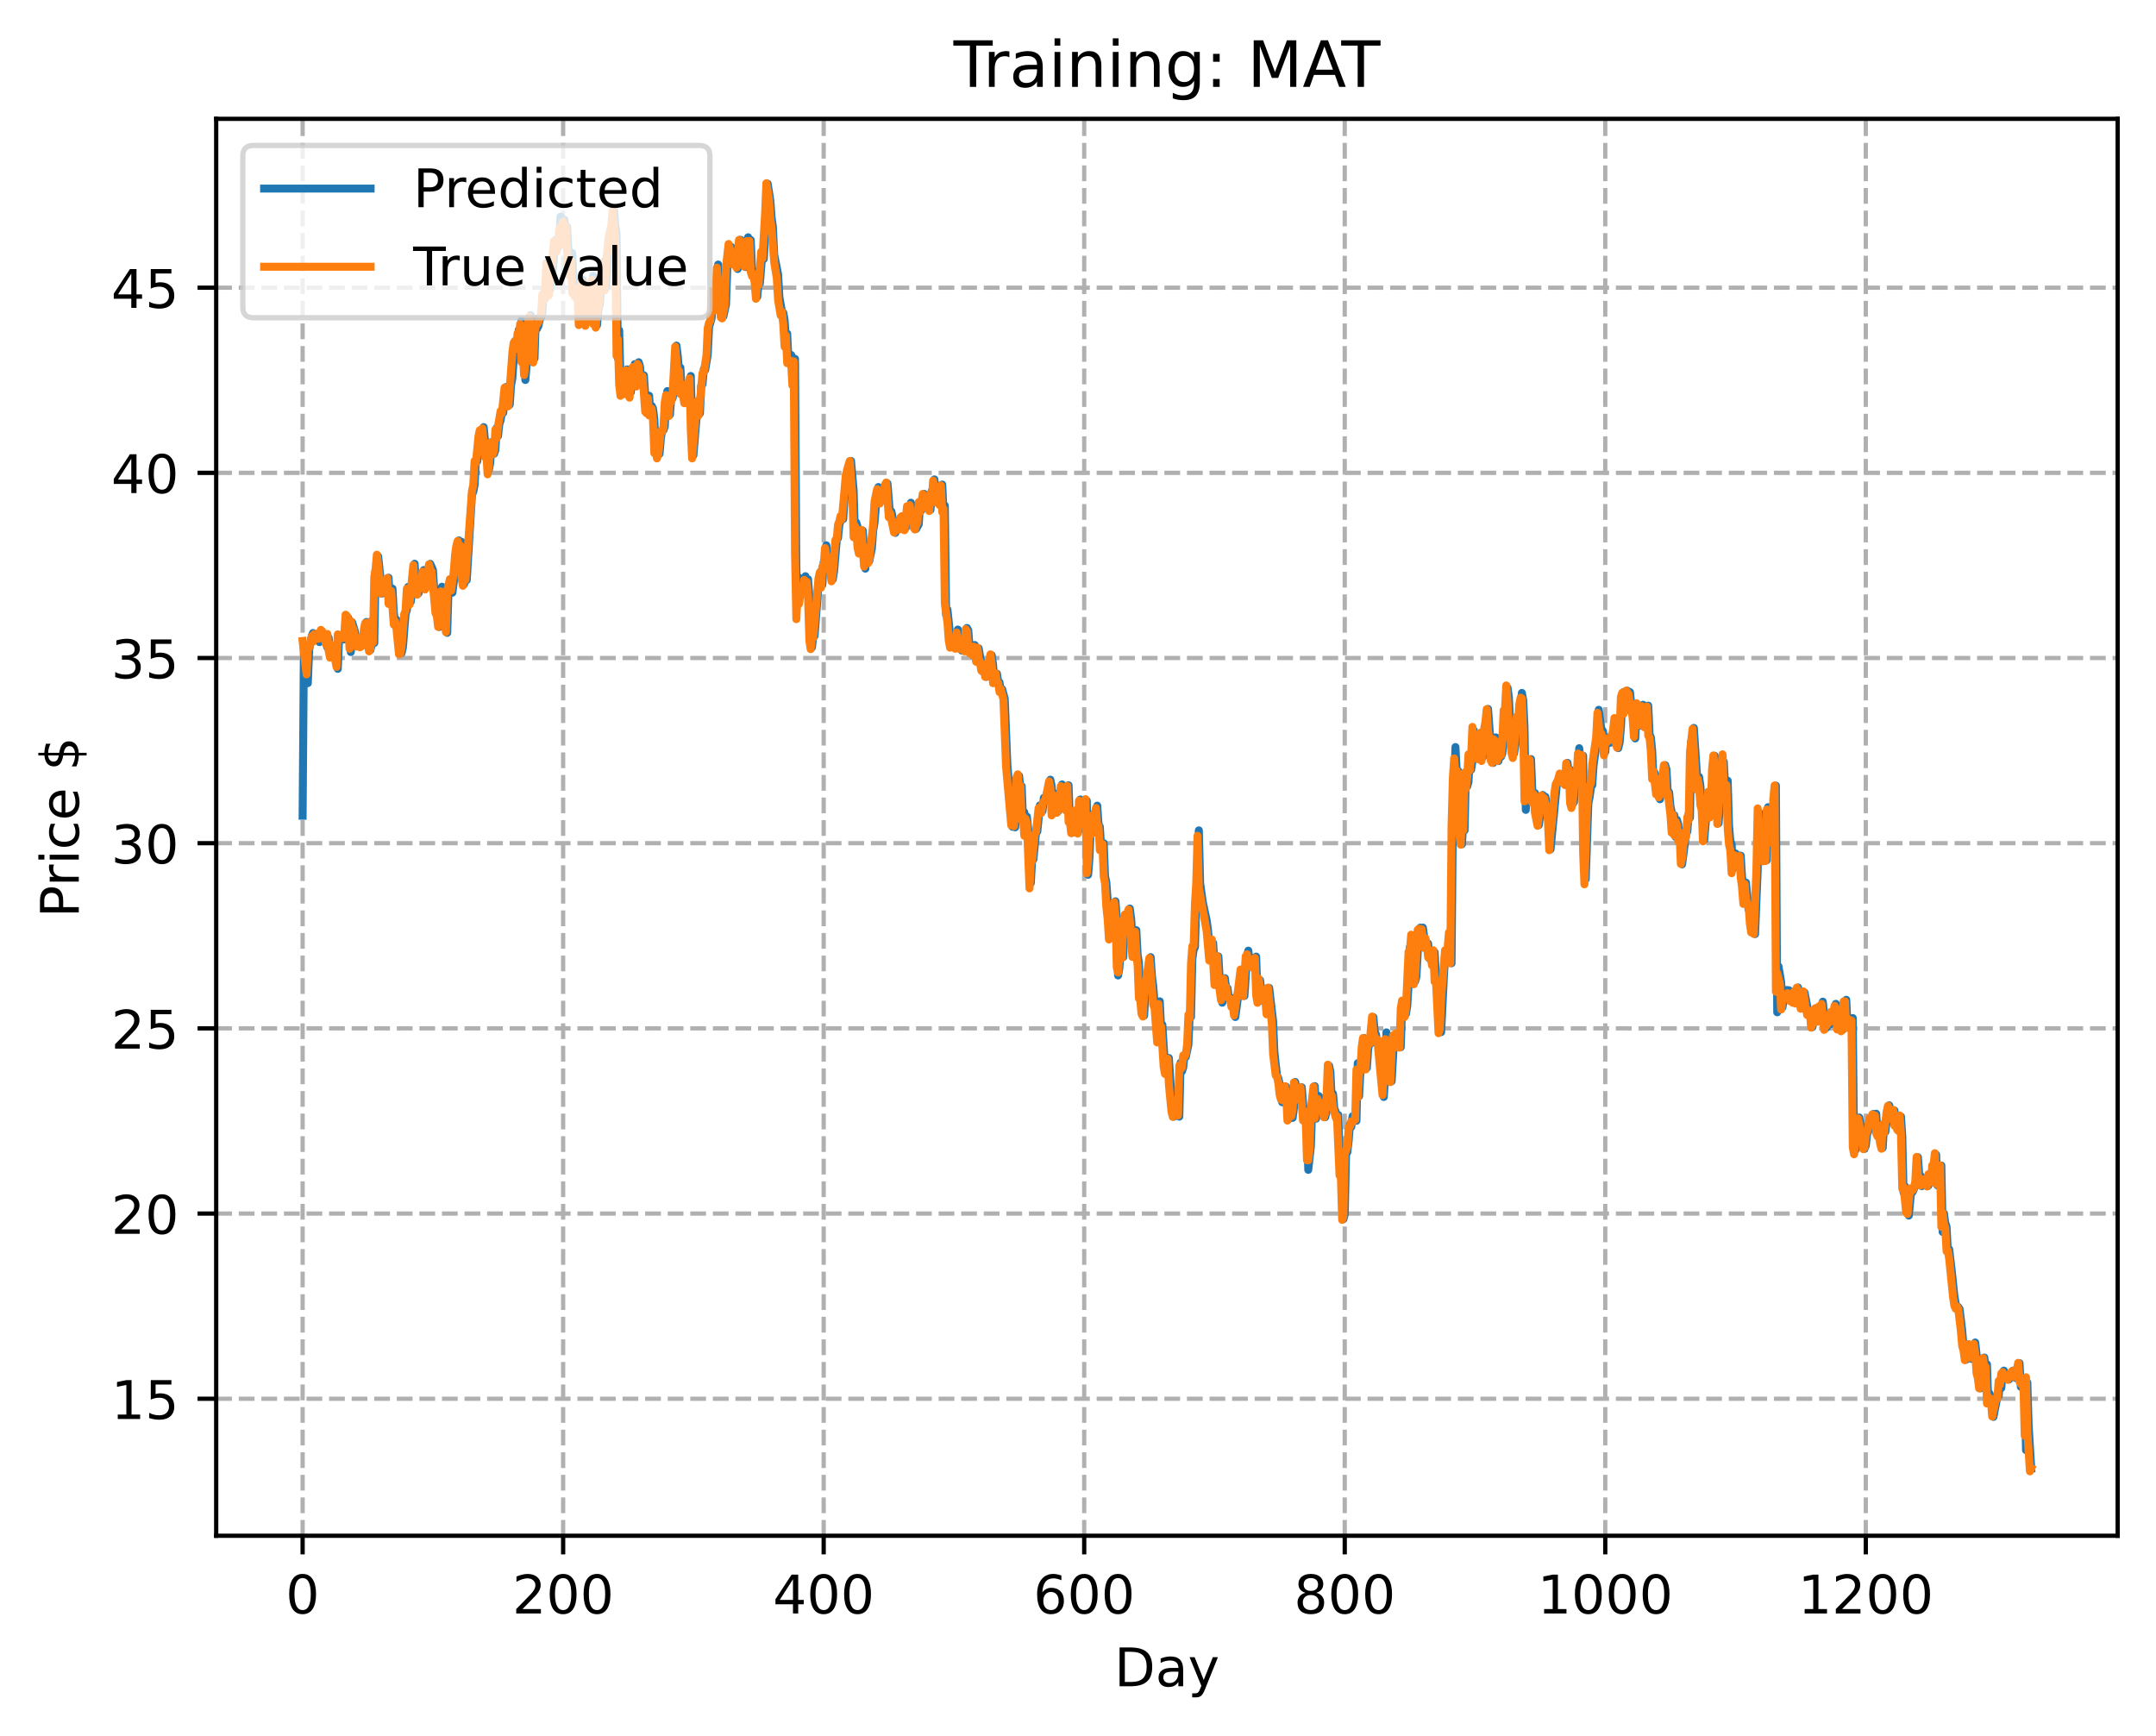 <?xml version="1.0" encoding="utf-8" standalone="no"?>
<!DOCTYPE svg PUBLIC "-//W3C//DTD SVG 1.1//EN"
  "http://www.w3.org/Graphics/SVG/1.1/DTD/svg11.dtd">
<!-- Created with matplotlib (https://matplotlib.org/) -->
<svg height="325.986pt" version="1.1" viewBox="0 0 404.923 325.986" width="404.923pt" xmlns="http://www.w3.org/2000/svg" xmlns:xlink="http://www.w3.org/1999/xlink">
 <defs>
  <style type="text/css">
*{stroke-linecap:butt;stroke-linejoin:round;}
  </style>
 </defs>
 <g id="figure_1">
  <g id="patch_1">
   <path d="M 0 325.986 
L 404.923 325.986 
L 404.923 0 
L 0 0 
z
" style="fill:#ffffff;"/>
  </g>
  <g id="axes_1">
   <g id="patch_2">
    <path d="M 40.603 288.43 
L 397.723 288.43 
L 397.723 22.318 
L 40.603 22.318 
z
" style="fill:#ffffff;"/>
   </g>
   <g id="matplotlib.axis_1">
    <g id="xtick_1">
     <g id="line2d_1">
      <path clip-path="url(#pa3b346e3f0)" d="M 56.836 288.43 
L 56.836 22.318 
" style="fill:none;stroke:#b0b0b0;stroke-dasharray:2.96,1.28;stroke-dashoffset:0;stroke-width:0.8;"/>
     </g>
     <g id="line2d_2">
      <defs>
       <path d="M 0 0 
L 0 3.5 
" id="m13c0780806" style="stroke:#000000;stroke-width:0.8;"/>
      </defs>
      <g>
       <use style="stroke:#000000;stroke-width:0.8;" x="56.836" xlink:href="#m13c0780806" y="288.43"/>
      </g>
     </g>
     <g id="text_1">
      <!-- 0 -->
      <defs>
       <path d="M 31.781 66.406 
Q 24.172 66.406 20.328 58.906 
Q 16.5 51.422 16.5 36.375 
Q 16.5 21.391 20.328 13.891 
Q 24.172 6.391 31.781 6.391 
Q 39.453 6.391 43.281 13.891 
Q 47.125 21.391 47.125 36.375 
Q 47.125 51.422 43.281 58.906 
Q 39.453 66.406 31.781 66.406 
z
M 31.781 74.219 
Q 44.047 74.219 50.516 64.516 
Q 56.984 54.828 56.984 36.375 
Q 56.984 17.969 50.516 8.266 
Q 44.047 -1.422 31.781 -1.422 
Q 19.531 -1.422 13.062 8.266 
Q 6.594 17.969 6.594 36.375 
Q 6.594 54.828 13.062 64.516 
Q 19.531 74.219 31.781 74.219 
z
" id="DejaVuSans-48"/>
      </defs>
      <g transform="translate(53.655 303.029)scale(0.1 -0.1)">
       <use xlink:href="#DejaVuSans-48"/>
      </g>
     </g>
    </g>
    <g id="xtick_2">
     <g id="line2d_3">
      <path clip-path="url(#pa3b346e3f0)" d="M 105.766 288.43 
L 105.766 22.318 
" style="fill:none;stroke:#b0b0b0;stroke-dasharray:2.96,1.28;stroke-dashoffset:0;stroke-width:0.8;"/>
     </g>
     <g id="line2d_4">
      <g>
       <use style="stroke:#000000;stroke-width:0.8;" x="105.766" xlink:href="#m13c0780806" y="288.43"/>
      </g>
     </g>
     <g id="text_2">
      <!-- 200 -->
      <defs>
       <path d="M 19.188 8.297 
L 53.609 8.297 
L 53.609 0 
L 7.328 0 
L 7.328 8.297 
Q 12.938 14.109 22.625 23.891 
Q 32.328 33.688 34.812 36.531 
Q 39.547 41.844 41.422 45.531 
Q 43.312 49.219 43.312 52.781 
Q 43.312 58.594 39.234 62.25 
Q 35.156 65.922 28.609 65.922 
Q 23.969 65.922 18.812 64.312 
Q 13.672 62.703 7.812 59.422 
L 7.812 69.391 
Q 13.766 71.781 18.938 73 
Q 24.125 74.219 28.422 74.219 
Q 39.75 74.219 46.484 68.547 
Q 53.219 62.891 53.219 53.422 
Q 53.219 48.922 51.531 44.891 
Q 49.859 40.875 45.406 35.406 
Q 44.188 33.984 37.641 27.219 
Q 31.109 20.453 19.188 8.297 
z
" id="DejaVuSans-50"/>
      </defs>
      <g transform="translate(96.223 303.029)scale(0.1 -0.1)">
       <use xlink:href="#DejaVuSans-50"/>
       <use x="63.623" xlink:href="#DejaVuSans-48"/>
       <use x="127.246" xlink:href="#DejaVuSans-48"/>
      </g>
     </g>
    </g>
    <g id="xtick_3">
     <g id="line2d_5">
      <path clip-path="url(#pa3b346e3f0)" d="M 154.697 288.43 
L 154.697 22.318 
" style="fill:none;stroke:#b0b0b0;stroke-dasharray:2.96,1.28;stroke-dashoffset:0;stroke-width:0.8;"/>
     </g>
     <g id="line2d_6">
      <g>
       <use style="stroke:#000000;stroke-width:0.8;" x="154.697" xlink:href="#m13c0780806" y="288.43"/>
      </g>
     </g>
     <g id="text_3">
      <!-- 400 -->
      <defs>
       <path d="M 37.797 64.312 
L 12.891 25.391 
L 37.797 25.391 
z
M 35.203 72.906 
L 47.609 72.906 
L 47.609 25.391 
L 58.016 25.391 
L 58.016 17.188 
L 47.609 17.188 
L 47.609 0 
L 37.797 0 
L 37.797 17.188 
L 4.891 17.188 
L 4.891 26.703 
z
" id="DejaVuSans-52"/>
      </defs>
      <g transform="translate(145.153 303.029)scale(0.1 -0.1)">
       <use xlink:href="#DejaVuSans-52"/>
       <use x="63.623" xlink:href="#DejaVuSans-48"/>
       <use x="127.246" xlink:href="#DejaVuSans-48"/>
      </g>
     </g>
    </g>
    <g id="xtick_4">
     <g id="line2d_7">
      <path clip-path="url(#pa3b346e3f0)" d="M 203.628 288.43 
L 203.628 22.318 
" style="fill:none;stroke:#b0b0b0;stroke-dasharray:2.96,1.28;stroke-dashoffset:0;stroke-width:0.8;"/>
     </g>
     <g id="line2d_8">
      <g>
       <use style="stroke:#000000;stroke-width:0.8;" x="203.628" xlink:href="#m13c0780806" y="288.43"/>
      </g>
     </g>
     <g id="text_4">
      <!-- 600 -->
      <defs>
       <path d="M 33.016 40.375 
Q 26.375 40.375 22.484 35.828 
Q 18.609 31.297 18.609 23.391 
Q 18.609 15.531 22.484 10.953 
Q 26.375 6.391 33.016 6.391 
Q 39.656 6.391 43.531 10.953 
Q 47.406 15.531 47.406 23.391 
Q 47.406 31.297 43.531 35.828 
Q 39.656 40.375 33.016 40.375 
z
M 52.594 71.297 
L 52.594 62.312 
Q 48.875 64.062 45.094 64.984 
Q 41.312 65.922 37.594 65.922 
Q 27.828 65.922 22.672 59.328 
Q 17.531 52.734 16.797 39.406 
Q 19.672 43.656 24.016 45.922 
Q 28.375 48.188 33.594 48.188 
Q 44.578 48.188 50.953 41.516 
Q 57.328 34.859 57.328 23.391 
Q 57.328 12.156 50.688 5.359 
Q 44.047 -1.422 33.016 -1.422 
Q 20.359 -1.422 13.672 8.266 
Q 6.984 17.969 6.984 36.375 
Q 6.984 53.656 15.188 63.938 
Q 23.391 74.219 37.203 74.219 
Q 40.922 74.219 44.703 73.484 
Q 48.484 72.75 52.594 71.297 
z
" id="DejaVuSans-54"/>
      </defs>
      <g transform="translate(194.084 303.029)scale(0.1 -0.1)">
       <use xlink:href="#DejaVuSans-54"/>
       <use x="63.623" xlink:href="#DejaVuSans-48"/>
       <use x="127.246" xlink:href="#DejaVuSans-48"/>
      </g>
     </g>
    </g>
    <g id="xtick_5">
     <g id="line2d_9">
      <path clip-path="url(#pa3b346e3f0)" d="M 252.558 288.43 
L 252.558 22.318 
" style="fill:none;stroke:#b0b0b0;stroke-dasharray:2.96,1.28;stroke-dashoffset:0;stroke-width:0.8;"/>
     </g>
     <g id="line2d_10">
      <g>
       <use style="stroke:#000000;stroke-width:0.8;" x="252.558" xlink:href="#m13c0780806" y="288.43"/>
      </g>
     </g>
     <g id="text_5">
      <!-- 800 -->
      <defs>
       <path d="M 31.781 34.625 
Q 24.75 34.625 20.719 30.859 
Q 16.703 27.094 16.703 20.516 
Q 16.703 13.922 20.719 10.156 
Q 24.75 6.391 31.781 6.391 
Q 38.812 6.391 42.859 10.172 
Q 46.922 13.969 46.922 20.516 
Q 46.922 27.094 42.891 30.859 
Q 38.875 34.625 31.781 34.625 
z
M 21.922 38.812 
Q 15.578 40.375 12.031 44.719 
Q 8.5 49.078 8.5 55.328 
Q 8.5 64.062 14.719 69.141 
Q 20.953 74.219 31.781 74.219 
Q 42.672 74.219 48.875 69.141 
Q 55.078 64.062 55.078 55.328 
Q 55.078 49.078 51.531 44.719 
Q 48 40.375 41.703 38.812 
Q 48.828 37.156 52.797 32.312 
Q 56.781 27.484 56.781 20.516 
Q 56.781 9.906 50.312 4.234 
Q 43.844 -1.422 31.781 -1.422 
Q 19.734 -1.422 13.25 4.234 
Q 6.781 9.906 6.781 20.516 
Q 6.781 27.484 10.781 32.312 
Q 14.797 37.156 21.922 38.812 
z
M 18.312 54.391 
Q 18.312 48.734 21.844 45.562 
Q 25.391 42.391 31.781 42.391 
Q 38.141 42.391 41.719 45.562 
Q 45.312 48.734 45.312 54.391 
Q 45.312 60.062 41.719 63.234 
Q 38.141 66.406 31.781 66.406 
Q 25.391 66.406 21.844 63.234 
Q 18.312 60.062 18.312 54.391 
z
" id="DejaVuSans-56"/>
      </defs>
      <g transform="translate(243.015 303.029)scale(0.1 -0.1)">
       <use xlink:href="#DejaVuSans-56"/>
       <use x="63.623" xlink:href="#DejaVuSans-48"/>
       <use x="127.246" xlink:href="#DejaVuSans-48"/>
      </g>
     </g>
    </g>
    <g id="xtick_6">
     <g id="line2d_11">
      <path clip-path="url(#pa3b346e3f0)" d="M 301.489 288.43 
L 301.489 22.318 
" style="fill:none;stroke:#b0b0b0;stroke-dasharray:2.96,1.28;stroke-dashoffset:0;stroke-width:0.8;"/>
     </g>
     <g id="line2d_12">
      <g>
       <use style="stroke:#000000;stroke-width:0.8;" x="301.489" xlink:href="#m13c0780806" y="288.43"/>
      </g>
     </g>
     <g id="text_6">
      <!-- 1000 -->
      <defs>
       <path d="M 12.406 8.297 
L 28.516 8.297 
L 28.516 63.922 
L 10.984 60.406 
L 10.984 69.391 
L 28.422 72.906 
L 38.281 72.906 
L 38.281 8.297 
L 54.391 8.297 
L 54.391 0 
L 12.406 0 
z
" id="DejaVuSans-49"/>
      </defs>
      <g transform="translate(288.764 303.029)scale(0.1 -0.1)">
       <use xlink:href="#DejaVuSans-49"/>
       <use x="63.623" xlink:href="#DejaVuSans-48"/>
       <use x="127.246" xlink:href="#DejaVuSans-48"/>
       <use x="190.869" xlink:href="#DejaVuSans-48"/>
      </g>
     </g>
    </g>
    <g id="xtick_7">
     <g id="line2d_13">
      <path clip-path="url(#pa3b346e3f0)" d="M 350.419 288.43 
L 350.419 22.318 
" style="fill:none;stroke:#b0b0b0;stroke-dasharray:2.96,1.28;stroke-dashoffset:0;stroke-width:0.8;"/>
     </g>
     <g id="line2d_14">
      <g>
       <use style="stroke:#000000;stroke-width:0.8;" x="350.419" xlink:href="#m13c0780806" y="288.43"/>
      </g>
     </g>
     <g id="text_7">
      <!-- 1200 -->
      <g transform="translate(337.694 303.029)scale(0.1 -0.1)">
       <use xlink:href="#DejaVuSans-49"/>
       <use x="63.623" xlink:href="#DejaVuSans-50"/>
       <use x="127.246" xlink:href="#DejaVuSans-48"/>
       <use x="190.869" xlink:href="#DejaVuSans-48"/>
      </g>
     </g>
    </g>
    <g id="text_8">
     <!-- Day -->
     <defs>
      <path d="M 19.672 64.797 
L 19.672 8.109 
L 31.594 8.109 
Q 46.688 8.109 53.688 14.938 
Q 60.688 21.781 60.688 36.531 
Q 60.688 51.172 53.688 57.984 
Q 46.688 64.797 31.594 64.797 
z
M 9.812 72.906 
L 30.078 72.906 
Q 51.266 72.906 61.172 64.094 
Q 71.094 55.281 71.094 36.531 
Q 71.094 17.672 61.125 8.828 
Q 51.172 0 30.078 0 
L 9.812 0 
z
" id="DejaVuSans-68"/>
      <path d="M 34.281 27.484 
Q 23.391 27.484 19.188 25 
Q 14.984 22.516 14.984 16.5 
Q 14.984 11.719 18.141 8.906 
Q 21.297 6.109 26.703 6.109 
Q 34.188 6.109 38.703 11.406 
Q 43.219 16.703 43.219 25.484 
L 43.219 27.484 
z
M 52.203 31.203 
L 52.203 0 
L 43.219 0 
L 43.219 8.297 
Q 40.141 3.328 35.547 0.953 
Q 30.953 -1.422 24.312 -1.422 
Q 15.922 -1.422 10.953 3.297 
Q 6 8.016 6 15.922 
Q 6 25.141 12.172 29.828 
Q 18.359 34.516 30.609 34.516 
L 43.219 34.516 
L 43.219 35.406 
Q 43.219 41.609 39.141 45 
Q 35.062 48.391 27.688 48.391 
Q 23 48.391 18.547 47.266 
Q 14.109 46.141 10.016 43.891 
L 10.016 52.203 
Q 14.938 54.109 19.578 55.047 
Q 24.219 56 28.609 56 
Q 40.484 56 46.344 49.844 
Q 52.203 43.703 52.203 31.203 
z
" id="DejaVuSans-97"/>
      <path d="M 32.172 -5.078 
Q 28.375 -14.844 24.75 -17.812 
Q 21.141 -20.797 15.094 -20.797 
L 7.906 -20.797 
L 7.906 -13.281 
L 13.188 -13.281 
Q 16.891 -13.281 18.938 -11.516 
Q 21 -9.766 23.484 -3.219 
L 25.094 0.875 
L 2.984 54.688 
L 12.5 54.688 
L 29.594 11.922 
L 46.688 54.688 
L 56.203 54.688 
z
" id="DejaVuSans-121"/>
     </defs>
     <g transform="translate(209.29 316.707)scale(0.1 -0.1)">
      <use xlink:href="#DejaVuSans-68"/>
      <use x="77.002" xlink:href="#DejaVuSans-97"/>
      <use x="138.281" xlink:href="#DejaVuSans-121"/>
     </g>
    </g>
   </g>
   <g id="matplotlib.axis_2">
    <g id="ytick_1">
     <g id="line2d_15">
      <path clip-path="url(#pa3b346e3f0)" d="M 40.603 262.701 
L 397.723 262.701 
" style="fill:none;stroke:#b0b0b0;stroke-dasharray:2.96,1.28;stroke-dashoffset:0;stroke-width:0.8;"/>
     </g>
     <g id="line2d_16">
      <defs>
       <path d="M 0 0 
L -3.5 0 
" id="m92513b5970" style="stroke:#000000;stroke-width:0.8;"/>
      </defs>
      <g>
       <use style="stroke:#000000;stroke-width:0.8;" x="40.603" xlink:href="#m92513b5970" y="262.701"/>
      </g>
     </g>
     <g id="text_9">
      <!-- 15 -->
      <defs>
       <path d="M 10.797 72.906 
L 49.516 72.906 
L 49.516 64.594 
L 19.828 64.594 
L 19.828 46.734 
Q 21.969 47.469 24.109 47.828 
Q 26.266 48.188 28.422 48.188 
Q 40.625 48.188 47.75 41.5 
Q 54.891 34.812 54.891 23.391 
Q 54.891 11.625 47.562 5.094 
Q 40.234 -1.422 26.906 -1.422 
Q 22.312 -1.422 17.547 -0.641 
Q 12.797 0.141 7.719 1.703 
L 7.719 11.625 
Q 12.109 9.234 16.797 8.062 
Q 21.484 6.891 26.703 6.891 
Q 35.156 6.891 40.078 11.328 
Q 45.016 15.766 45.016 23.391 
Q 45.016 31 40.078 35.438 
Q 35.156 39.891 26.703 39.891 
Q 22.75 39.891 18.812 39.016 
Q 14.891 38.141 10.797 36.281 
z
" id="DejaVuSans-53"/>
      </defs>
      <g transform="translate(20.878 266.5)scale(0.1 -0.1)">
       <use xlink:href="#DejaVuSans-49"/>
       <use x="63.623" xlink:href="#DejaVuSans-53"/>
      </g>
     </g>
    </g>
    <g id="ytick_2">
     <g id="line2d_17">
      <path clip-path="url(#pa3b346e3f0)" d="M 40.603 227.922 
L 397.723 227.922 
" style="fill:none;stroke:#b0b0b0;stroke-dasharray:2.96,1.28;stroke-dashoffset:0;stroke-width:0.8;"/>
     </g>
     <g id="line2d_18">
      <g>
       <use style="stroke:#000000;stroke-width:0.8;" x="40.603" xlink:href="#m92513b5970" y="227.922"/>
      </g>
     </g>
     <g id="text_10">
      <!-- 20 -->
      <g transform="translate(20.878 231.722)scale(0.1 -0.1)">
       <use xlink:href="#DejaVuSans-50"/>
       <use x="63.623" xlink:href="#DejaVuSans-48"/>
      </g>
     </g>
    </g>
    <g id="ytick_3">
     <g id="line2d_19">
      <path clip-path="url(#pa3b346e3f0)" d="M 40.603 193.144 
L 397.723 193.144 
" style="fill:none;stroke:#b0b0b0;stroke-dasharray:2.96,1.28;stroke-dashoffset:0;stroke-width:0.8;"/>
     </g>
     <g id="line2d_20">
      <g>
       <use style="stroke:#000000;stroke-width:0.8;" x="40.603" xlink:href="#m92513b5970" y="193.144"/>
      </g>
     </g>
     <g id="text_11">
      <!-- 25 -->
      <g transform="translate(20.878 196.943)scale(0.1 -0.1)">
       <use xlink:href="#DejaVuSans-50"/>
       <use x="63.623" xlink:href="#DejaVuSans-53"/>
      </g>
     </g>
    </g>
    <g id="ytick_4">
     <g id="line2d_21">
      <path clip-path="url(#pa3b346e3f0)" d="M 40.603 158.365 
L 397.723 158.365 
" style="fill:none;stroke:#b0b0b0;stroke-dasharray:2.96,1.28;stroke-dashoffset:0;stroke-width:0.8;"/>
     </g>
     <g id="line2d_22">
      <g>
       <use style="stroke:#000000;stroke-width:0.8;" x="40.603" xlink:href="#m92513b5970" y="158.365"/>
      </g>
     </g>
     <g id="text_12">
      <!-- 30 -->
      <defs>
       <path d="M 40.578 39.312 
Q 47.656 37.797 51.625 33 
Q 55.609 28.219 55.609 21.188 
Q 55.609 10.406 48.188 4.484 
Q 40.766 -1.422 27.094 -1.422 
Q 22.516 -1.422 17.656 -0.516 
Q 12.797 0.391 7.625 2.203 
L 7.625 11.719 
Q 11.719 9.328 16.594 8.109 
Q 21.484 6.891 26.812 6.891 
Q 36.078 6.891 40.938 10.547 
Q 45.797 14.203 45.797 21.188 
Q 45.797 27.641 41.281 31.266 
Q 36.766 34.906 28.719 34.906 
L 20.219 34.906 
L 20.219 43.016 
L 29.109 43.016 
Q 36.375 43.016 40.234 45.922 
Q 44.094 48.828 44.094 54.297 
Q 44.094 59.906 40.109 62.906 
Q 36.141 65.922 28.719 65.922 
Q 24.656 65.922 20.016 65.031 
Q 15.375 64.156 9.812 62.312 
L 9.812 71.094 
Q 15.438 72.656 20.344 73.438 
Q 25.25 74.219 29.594 74.219 
Q 40.828 74.219 47.359 69.109 
Q 53.906 64.016 53.906 55.328 
Q 53.906 49.266 50.438 45.094 
Q 46.969 40.922 40.578 39.312 
z
" id="DejaVuSans-51"/>
      </defs>
      <g transform="translate(20.878 162.164)scale(0.1 -0.1)">
       <use xlink:href="#DejaVuSans-51"/>
       <use x="63.623" xlink:href="#DejaVuSans-48"/>
      </g>
     </g>
    </g>
    <g id="ytick_5">
     <g id="line2d_23">
      <path clip-path="url(#pa3b346e3f0)" d="M 40.603 123.586 
L 397.723 123.586 
" style="fill:none;stroke:#b0b0b0;stroke-dasharray:2.96,1.28;stroke-dashoffset:0;stroke-width:0.8;"/>
     </g>
     <g id="line2d_24">
      <g>
       <use style="stroke:#000000;stroke-width:0.8;" x="40.603" xlink:href="#m92513b5970" y="123.586"/>
      </g>
     </g>
     <g id="text_13">
      <!-- 35 -->
      <g transform="translate(20.878 127.386)scale(0.1 -0.1)">
       <use xlink:href="#DejaVuSans-51"/>
       <use x="63.623" xlink:href="#DejaVuSans-53"/>
      </g>
     </g>
    </g>
    <g id="ytick_6">
     <g id="line2d_25">
      <path clip-path="url(#pa3b346e3f0)" d="M 40.603 88.808 
L 397.723 88.808 
" style="fill:none;stroke:#b0b0b0;stroke-dasharray:2.96,1.28;stroke-dashoffset:0;stroke-width:0.8;"/>
     </g>
     <g id="line2d_26">
      <g>
       <use style="stroke:#000000;stroke-width:0.8;" x="40.603" xlink:href="#m92513b5970" y="88.808"/>
      </g>
     </g>
     <g id="text_14">
      <!-- 40 -->
      <g transform="translate(20.878 92.607)scale(0.1 -0.1)">
       <use xlink:href="#DejaVuSans-52"/>
       <use x="63.623" xlink:href="#DejaVuSans-48"/>
      </g>
     </g>
    </g>
    <g id="ytick_7">
     <g id="line2d_27">
      <path clip-path="url(#pa3b346e3f0)" d="M 40.603 54.029 
L 397.723 54.029 
" style="fill:none;stroke:#b0b0b0;stroke-dasharray:2.96,1.28;stroke-dashoffset:0;stroke-width:0.8;"/>
     </g>
     <g id="line2d_28">
      <g>
       <use style="stroke:#000000;stroke-width:0.8;" x="40.603" xlink:href="#m92513b5970" y="54.029"/>
      </g>
     </g>
     <g id="text_15">
      <!-- 45 -->
      <g transform="translate(20.878 57.828)scale(0.1 -0.1)">
       <use xlink:href="#DejaVuSans-52"/>
       <use x="63.623" xlink:href="#DejaVuSans-53"/>
      </g>
     </g>
    </g>
    <g id="text_16">
     <!-- Price $ -->
     <defs>
      <path d="M 19.672 64.797 
L 19.672 37.406 
L 32.078 37.406 
Q 38.969 37.406 42.719 40.969 
Q 46.484 44.531 46.484 51.125 
Q 46.484 57.672 42.719 61.234 
Q 38.969 64.797 32.078 64.797 
z
M 9.812 72.906 
L 32.078 72.906 
Q 44.344 72.906 50.609 67.359 
Q 56.891 61.812 56.891 51.125 
Q 56.891 40.328 50.609 34.812 
Q 44.344 29.297 32.078 29.297 
L 19.672 29.297 
L 19.672 0 
L 9.812 0 
z
" id="DejaVuSans-80"/>
      <path d="M 41.109 46.297 
Q 39.594 47.172 37.812 47.578 
Q 36.031 48 33.891 48 
Q 26.266 48 22.188 43.047 
Q 18.109 38.094 18.109 28.812 
L 18.109 0 
L 9.078 0 
L 9.078 54.688 
L 18.109 54.688 
L 18.109 46.188 
Q 20.953 51.172 25.484 53.578 
Q 30.031 56 36.531 56 
Q 37.453 56 38.578 55.875 
Q 39.703 55.766 41.062 55.516 
z
" id="DejaVuSans-114"/>
      <path d="M 9.422 54.688 
L 18.406 54.688 
L 18.406 0 
L 9.422 0 
z
M 9.422 75.984 
L 18.406 75.984 
L 18.406 64.594 
L 9.422 64.594 
z
" id="DejaVuSans-105"/>
      <path d="M 48.781 52.594 
L 48.781 44.188 
Q 44.969 46.297 41.141 47.344 
Q 37.312 48.391 33.406 48.391 
Q 24.656 48.391 19.812 42.844 
Q 14.984 37.312 14.984 27.297 
Q 14.984 17.281 19.812 11.734 
Q 24.656 6.203 33.406 6.203 
Q 37.312 6.203 41.141 7.25 
Q 44.969 8.297 48.781 10.406 
L 48.781 2.094 
Q 45.016 0.344 40.984 -0.531 
Q 36.969 -1.422 32.422 -1.422 
Q 20.062 -1.422 12.781 6.344 
Q 5.516 14.109 5.516 27.297 
Q 5.516 40.672 12.859 48.328 
Q 20.219 56 33.016 56 
Q 37.156 56 41.109 55.141 
Q 45.062 54.297 48.781 52.594 
z
" id="DejaVuSans-99"/>
      <path d="M 56.203 29.594 
L 56.203 25.203 
L 14.891 25.203 
Q 15.484 15.922 20.484 11.062 
Q 25.484 6.203 34.422 6.203 
Q 39.594 6.203 44.453 7.469 
Q 49.312 8.734 54.109 11.281 
L 54.109 2.781 
Q 49.266 0.734 44.188 -0.344 
Q 39.109 -1.422 33.891 -1.422 
Q 20.797 -1.422 13.156 6.188 
Q 5.516 13.812 5.516 26.812 
Q 5.516 40.234 12.766 48.109 
Q 20.016 56 32.328 56 
Q 43.359 56 49.781 48.891 
Q 56.203 41.797 56.203 29.594 
z
M 47.219 32.234 
Q 47.125 39.594 43.094 43.984 
Q 39.062 48.391 32.422 48.391 
Q 24.906 48.391 20.391 44.141 
Q 15.875 39.891 15.188 32.172 
z
" id="DejaVuSans-101"/>
      <path id="DejaVuSans-32"/>
      <path d="M 33.797 -14.703 
L 28.906 -14.703 
L 28.859 0 
Q 23.734 0.094 18.609 1.188 
Q 13.484 2.297 8.297 4.5 
L 8.297 13.281 
Q 13.281 10.156 18.375 8.562 
Q 23.484 6.984 28.906 6.938 
L 28.906 29.203 
Q 18.109 30.953 13.203 35.156 
Q 8.297 39.359 8.297 46.688 
Q 8.297 54.641 13.625 59.219 
Q 18.953 63.812 28.906 64.5 
L 28.906 75.984 
L 33.797 75.984 
L 33.797 64.656 
Q 38.328 64.453 42.578 63.688 
Q 46.828 62.938 50.875 61.625 
L 50.875 53.078 
Q 46.828 55.125 42.547 56.25 
Q 38.281 57.375 33.797 57.562 
L 33.797 36.719 
Q 44.875 35.016 50.094 30.609 
Q 55.328 26.219 55.328 18.609 
Q 55.328 10.359 49.781 5.594 
Q 44.234 0.828 33.797 0.094 
z
M 28.906 37.594 
L 28.906 57.625 
Q 23.25 56.984 20.266 54.391 
Q 17.281 51.812 17.281 47.516 
Q 17.281 43.312 20.031 40.969 
Q 22.797 38.625 28.906 37.594 
z
M 33.797 28.219 
L 33.797 7.078 
Q 39.984 7.906 43.141 10.594 
Q 46.297 13.281 46.297 17.672 
Q 46.297 21.969 43.281 24.5 
Q 40.281 27.047 33.797 28.219 
z
" id="DejaVuSans-36"/>
     </defs>
     <g transform="translate(14.798 172.342)rotate(-90)scale(0.1 -0.1)">
      <use xlink:href="#DejaVuSans-80"/>
      <use x="58.553" xlink:href="#DejaVuSans-114"/>
      <use x="99.666" xlink:href="#DejaVuSans-105"/>
      <use x="127.449" xlink:href="#DejaVuSans-99"/>
      <use x="182.43" xlink:href="#DejaVuSans-101"/>
      <use x="243.953" xlink:href="#DejaVuSans-32"/>
      <use x="275.74" xlink:href="#DejaVuSans-36"/>
     </g>
    </g>
   </g>
   <g id="line2d_29">
    <path clip-path="url(#pa3b346e3f0)" d="M 56.836 153.208 
L 57.081 121.16 
L 57.325 122.771 
L 57.57 127.064 
L 57.814 128.306 
L 58.059 122.089 
L 58.548 119.463 
L 58.793 118.887 
L 59.038 120.24 
L 59.282 119.258 
L 59.527 120.002 
L 59.772 119.322 
L 60.016 120.595 
L 60.506 119.202 
L 60.75 119.294 
L 61.484 121.581 
L 61.729 119.787 
L 61.974 122.674 
L 62.218 123.281 
L 62.463 121.593 
L 62.708 122.394 
L 62.952 122.536 
L 63.441 125.621 
L 63.686 119.528 
L 63.931 119.991 
L 64.175 119.89 
L 64.665 120.104 
L 64.909 119.27 
L 65.154 115.987 
L 65.399 116.047 
L 65.643 116.65 
L 65.888 122.459 
L 66.133 116.869 
L 66.622 118.44 
L 67.111 121.392 
L 67.356 120.01 
L 67.601 120.554 
L 67.845 121.385 
L 68.09 120.663 
L 68.335 121.013 
L 68.824 116.814 
L 69.069 117.166 
L 69.313 120.981 
L 69.558 122.096 
L 69.802 121.128 
L 70.047 116.583 
L 70.292 120.77 
L 70.536 107.147 
L 70.781 106.911 
L 71.026 104.495 
L 71.76 111.483 
L 72.004 110.883 
L 72.249 109.176 
L 72.494 111.212 
L 72.738 110.974 
L 72.983 108.511 
L 73.228 113.379 
L 73.472 113.343 
L 73.717 110.552 
L 73.962 115.026 
L 74.206 116.797 
L 74.451 116.383 
L 74.696 117.086 
L 75.185 122.441 
L 75.429 122.645 
L 75.674 121.567 
L 76.163 115.339 
L 76.408 114.613 
L 76.653 110.232 
L 77.142 113.031 
L 77.631 109.314 
L 77.876 105.88 
L 78.121 110.037 
L 78.61 111.432 
L 78.855 108.869 
L 79.099 109.595 
L 79.344 108.635 
L 79.589 107.068 
L 79.833 108.07 
L 80.078 110.098 
L 80.323 109.681 
L 80.567 108.266 
L 80.812 105.905 
L 81.301 107.002 
L 81.546 110.588 
L 81.79 111.882 
L 82.035 114.872 
L 82.524 117.75 
L 82.769 112.575 
L 83.014 110.192 
L 83.503 113.342 
L 83.992 118.858 
L 84.237 110.638 
L 84.482 110.205 
L 84.726 109.186 
L 84.971 111.307 
L 85.46 107.389 
L 85.705 104.082 
L 86.194 101.5 
L 86.439 103.205 
L 86.684 101.764 
L 86.928 108.534 
L 87.173 109.7 
L 87.417 107.58 
L 87.662 108.946 
L 88.641 92.92 
L 88.885 92.349 
L 89.13 91.129 
L 89.375 86.447 
L 89.619 86.669 
L 90.109 81.681 
L 90.353 80.893 
L 90.598 82.747 
L 90.843 80.223 
L 91.332 85.308 
L 91.577 84.454 
L 91.821 88.217 
L 92.066 87.005 
L 92.311 83.057 
L 92.555 83.098 
L 92.8 85.219 
L 93.044 84.508 
L 93.289 80.354 
L 93.534 81.887 
L 93.778 79.674 
L 94.023 78.91 
L 94.268 77.367 
L 94.512 77.554 
L 95.002 72.697 
L 95.246 74.021 
L 95.491 76.227 
L 95.736 76.004 
L 95.98 72.362 
L 96.225 71.085 
L 96.714 64.093 
L 96.959 63.854 
L 97.204 65.632 
L 97.448 61.935 
L 97.693 63.695 
L 97.938 60.224 
L 98.182 67.534 
L 98.427 65.663 
L 98.672 71.37 
L 99.65 59.186 
L 99.895 60.692 
L 100.139 66.58 
L 100.384 67.319 
L 100.629 59.906 
L 100.873 61.714 
L 101.118 61.218 
L 101.363 60.069 
L 101.607 59.623 
L 101.852 58.794 
L 102.097 55.091 
L 102.341 56.124 
L 102.586 54.98 
L 102.831 49.705 
L 103.075 54.026 
L 103.32 54.386 
L 103.565 51.224 
L 103.809 50.804 
L 104.299 45.093 
L 104.543 46.25 
L 104.788 46.563 
L 105.032 45.427 
L 105.277 40.681 
L 105.522 41.996 
L 105.766 45.261 
L 106.011 41.31 
L 106.256 45.476 
L 106.5 42.578 
L 106.99 51.097 
L 107.479 47.531 
L 107.724 54.55 
L 107.968 52.769 
L 108.213 54.661 
L 108.458 54.092 
L 108.702 55.008 
L 108.947 60.205 
L 109.192 58.655 
L 109.436 52.553 
L 109.926 55.894 
L 110.17 60.284 
L 110.415 54.805 
L 110.66 55.24 
L 110.904 57.365 
L 111.393 51.783 
L 111.638 60.511 
L 111.883 59.43 
L 112.127 61.07 
L 112.372 58.274 
L 112.617 57.395 
L 113.106 51.785 
L 113.351 49.196 
L 113.595 53.418 
L 113.84 53.894 
L 114.085 48.966 
L 114.574 43.611 
L 114.819 43.937 
L 115.308 39.417 
L 115.553 42.377 
L 115.797 43.914 
L 116.042 67.278 
L 116.287 62.044 
L 116.531 71.395 
L 116.776 73.337 
L 117.02 70.999 
L 117.265 73.259 
L 117.754 69.376 
L 117.999 70.453 
L 118.244 72.963 
L 118.488 73.669 
L 118.733 69.704 
L 118.978 69.406 
L 119.222 68.38 
L 119.467 69.709 
L 119.712 71.898 
L 119.956 68.033 
L 120.201 68.838 
L 120.446 71.787 
L 120.935 70.494 
L 121.18 74.306 
L 121.424 76.353 
L 121.669 76.652 
L 121.914 74.318 
L 122.158 77.842 
L 122.403 76.238 
L 122.648 76.716 
L 122.892 78.748 
L 123.137 84.713 
L 123.381 83.545 
L 123.626 85.441 
L 123.871 85.237 
L 124.115 82.351 
L 124.36 80.817 
L 124.605 80.802 
L 124.849 80.133 
L 125.094 75.326 
L 125.339 73.448 
L 125.828 77.88 
L 126.073 74.421 
L 126.317 74.794 
L 126.562 73.632 
L 126.807 70.14 
L 127.051 64.906 
L 127.296 66.908 
L 127.541 69.981 
L 127.785 69.048 
L 128.03 73.64 
L 128.275 73.393 
L 128.519 73.981 
L 128.764 75.636 
L 129.008 72.443 
L 129.253 71.976 
L 129.498 73.465 
L 129.742 70.615 
L 129.987 80.44 
L 130.232 85.501 
L 130.966 76.705 
L 131.21 75.311 
L 131.455 77.632 
L 131.7 72.427 
L 131.944 72.178 
L 132.189 69.33 
L 132.434 69.488 
L 132.923 66.642 
L 133.168 61.434 
L 133.657 59.762 
L 133.902 54.65 
L 134.391 57.994 
L 134.636 54.813 
L 134.88 49.683 
L 135.125 53.957 
L 135.369 54.296 
L 135.614 58.646 
L 135.859 59.428 
L 136.348 57.217 
L 136.593 50.382 
L 137.082 46.32 
L 137.327 46.371 
L 137.816 49.252 
L 138.061 48.16 
L 138.55 50.518 
L 139.039 45.037 
L 139.284 45.146 
L 139.529 48.176 
L 139.773 48.215 
L 140.018 50.149 
L 140.263 47.953 
L 140.507 44.565 
L 140.752 45.871 
L 140.996 45.071 
L 141.241 50.73 
L 141.486 51.117 
L 141.73 50.895 
L 141.975 52.614 
L 142.22 55.768 
L 142.464 53.206 
L 142.709 53.273 
L 143.198 47.316 
L 143.443 48.642 
L 143.932 40.313 
L 144.177 34.505 
L 144.666 37.548 
L 144.911 40.888 
L 145.156 42.576 
L 145.4 47.806 
L 146.134 51.535 
L 146.379 55.822 
L 146.868 58.557 
L 147.113 58.738 
L 147.357 60.104 
L 147.602 63.905 
L 147.847 62.664 
L 148.091 67.913 
L 148.581 66.66 
L 148.825 67.106 
L 149.07 72.044 
L 149.315 67.394 
L 149.559 106.581 
L 149.804 113.592 
L 150.049 108.499 
L 150.293 112.028 
L 150.783 109.906 
L 151.027 110.774 
L 151.272 108.22 
L 151.517 110.193 
L 151.761 108.785 
L 152.006 112.061 
L 152.251 119.405 
L 152.495 121.598 
L 152.74 119.545 
L 152.984 119.443 
L 153.718 109.931 
L 154.208 107.247 
L 154.452 109.777 
L 154.697 105.573 
L 154.942 106.589 
L 155.186 102.411 
L 155.92 106.548 
L 156.165 107.399 
L 156.41 108.802 
L 156.654 107.319 
L 157.144 101.482 
L 157.388 101.076 
L 157.633 98.628 
L 158.122 96.859 
L 158.367 97.491 
L 158.612 93.661 
L 158.856 92.646 
L 159.101 89.001 
L 159.835 86.572 
L 160.324 92.148 
L 160.569 100.622 
L 160.813 98.131 
L 161.058 98.928 
L 161.303 102.313 
L 161.547 103.812 
L 161.792 101.051 
L 162.037 99.647 
L 162.526 106.801 
L 162.771 102.564 
L 163.26 105.372 
L 163.749 102.987 
L 163.994 99.67 
L 164.239 98.218 
L 164.728 92.356 
L 164.972 91.476 
L 165.217 93.625 
L 165.462 94.099 
L 165.706 93.887 
L 165.951 93.01 
L 166.196 92.593 
L 166.44 90.962 
L 166.685 90.809 
L 167.174 96.87 
L 167.419 96.07 
L 167.908 98.506 
L 168.153 100.08 
L 168.398 98.241 
L 168.642 98.535 
L 168.887 97.785 
L 169.132 99.289 
L 169.376 97.142 
L 169.621 96.942 
L 170.11 99.122 
L 170.6 95.17 
L 170.844 96.734 
L 171.089 94.417 
L 171.333 96.15 
L 171.578 96.544 
L 171.823 98.978 
L 172.067 99.333 
L 172.557 98.45 
L 172.801 94.323 
L 173.046 95.856 
L 173.535 92.739 
L 173.78 94.263 
L 174.025 94.763 
L 174.269 94.694 
L 174.514 93.374 
L 174.759 95.76 
L 175.003 92.195 
L 175.248 93.693 
L 175.493 90.038 
L 175.737 92.635 
L 175.982 94.017 
L 176.227 91.663 
L 176.471 93.98 
L 176.716 94.382 
L 176.96 91.007 
L 177.205 96.068 
L 177.45 94.962 
L 177.694 115.5 
L 177.939 114.498 
L 178.673 121.409 
L 178.918 120.642 
L 179.162 121.264 
L 179.407 120.333 
L 179.652 121.681 
L 179.896 118.243 
L 180.141 120.709 
L 180.386 121.685 
L 180.63 122.178 
L 181.12 120.724 
L 181.364 121.959 
L 181.609 117.944 
L 181.854 118.392 
L 182.098 121.515 
L 182.343 122.599 
L 182.588 122.657 
L 182.832 123.13 
L 183.077 121.142 
L 183.321 122.094 
L 183.566 124.307 
L 183.811 121.75 
L 184.3 124.723 
L 184.545 126.115 
L 184.789 124.805 
L 185.279 127.12 
L 185.523 126.504 
L 185.768 126.813 
L 186.013 123.994 
L 186.257 123.061 
L 186.502 124.729 
L 186.747 127.97 
L 186.991 127.447 
L 187.236 126.511 
L 187.481 128.089 
L 187.725 128.178 
L 187.97 129.961 
L 188.215 129.431 
L 188.704 131.26 
L 189.193 143.608 
L 190.172 155.291 
L 190.416 154.218 
L 190.661 155.383 
L 191.15 145.674 
L 191.395 145.708 
L 191.64 148.098 
L 191.884 147.652 
L 192.129 153.866 
L 192.374 152.547 
L 192.618 156.952 
L 192.863 153.358 
L 193.108 155.644 
L 193.597 165.849 
L 193.842 161.592 
L 194.086 161.414 
L 194.575 156.398 
L 194.82 156.181 
L 195.309 151.258 
L 195.554 152.089 
L 195.799 152.323 
L 196.043 149.85 
L 196.288 150.492 
L 196.533 150.305 
L 197.022 147.668 
L 197.267 146.434 
L 197.511 147.649 
L 197.756 152.542 
L 198.001 148.99 
L 198.245 149.864 
L 198.735 152.368 
L 198.979 151.938 
L 199.224 150.851 
L 199.469 147.328 
L 199.713 148.182 
L 199.958 150.407 
L 200.203 149.945 
L 200.447 152.047 
L 200.692 147.48 
L 200.936 154.381 
L 201.181 153.649 
L 201.426 156.392 
L 201.67 153.716 
L 201.915 152.329 
L 202.16 153.083 
L 202.404 153.355 
L 202.649 155.98 
L 202.894 150.155 
L 203.138 152.857 
L 203.383 154.122 
L 203.628 154.526 
L 203.872 153.39 
L 204.117 150.401 
L 204.362 164.294 
L 204.606 161.274 
L 204.851 155.416 
L 205.096 156.528 
L 205.585 152.664 
L 205.83 153.571 
L 206.074 151.313 
L 206.319 154.88 
L 206.563 155.259 
L 206.808 159.151 
L 207.053 159.017 
L 207.297 158.373 
L 207.542 164.643 
L 207.787 165.695 
L 208.276 172.632 
L 208.521 176.034 
L 208.765 173.436 
L 209.01 174.365 
L 209.255 172.601 
L 209.499 169.273 
L 209.744 172.597 
L 209.989 183.204 
L 210.233 181.836 
L 210.478 178.451 
L 210.723 179.815 
L 210.967 179.751 
L 211.212 172.868 
L 211.457 171.683 
L 211.701 172.348 
L 211.946 171.848 
L 212.191 170.635 
L 212.435 172.492 
L 212.924 179.54 
L 213.169 176.177 
L 213.414 174.701 
L 213.658 179.28 
L 213.903 180.867 
L 214.148 187.054 
L 214.392 187.943 
L 214.637 190.151 
L 214.882 190.758 
L 215.126 186.872 
L 215.616 183.974 
L 216.105 179.763 
L 216.35 183.376 
L 216.594 185.211 
L 216.839 188.538 
L 217.084 189.303 
L 217.573 195.412 
L 217.818 188.066 
L 218.062 193.01 
L 218.307 192.472 
L 218.796 200.252 
L 219.041 201.69 
L 219.53 198.706 
L 220.019 206.362 
L 220.264 208.763 
L 220.509 209.71 
L 220.753 209.172 
L 221.243 206.472 
L 221.487 209.717 
L 221.732 199.599 
L 221.977 201.228 
L 222.221 200.506 
L 222.466 198.155 
L 222.711 198.511 
L 223.2 196.204 
L 223.445 190.374 
L 223.689 190.991 
L 223.934 180.162 
L 224.179 178.352 
L 224.423 177.905 
L 224.668 169.667 
L 224.912 165.377 
L 225.157 155.954 
L 225.402 165.891 
L 225.891 169.388 
L 226.38 171.716 
L 226.625 172.841 
L 226.87 174.661 
L 227.359 180.061 
L 227.848 177.11 
L 228.338 184.787 
L 228.582 181.43 
L 228.827 179.624 
L 229.072 183.947 
L 229.561 188.32 
L 230.05 183.713 
L 230.295 185.806 
L 230.539 185.573 
L 230.784 187.325 
L 231.029 187.756 
L 231.273 187.447 
L 231.518 188.954 
L 231.763 188.81 
L 232.007 191.007 
L 232.497 187.366 
L 232.741 185.916 
L 233.231 182.14 
L 233.72 187.053 
L 234.209 179.537 
L 234.454 178.541 
L 234.699 181.379 
L 234.943 179.825 
L 235.188 180.468 
L 235.433 180.721 
L 235.677 182.013 
L 235.922 179.664 
L 236.167 186.927 
L 236.411 187.898 
L 236.656 184.075 
L 237.145 187.98 
L 237.39 185.993 
L 237.634 185.898 
L 237.879 187.245 
L 238.124 190.172 
L 238.368 185.533 
L 239.102 191.78 
L 239.347 197.58 
L 239.836 202.008 
L 240.081 202.475 
L 240.326 203.528 
L 240.57 205.979 
L 240.815 207.014 
L 241.06 207.047 
L 241.304 206.437 
L 241.549 204.095 
L 241.794 206.082 
L 242.038 210.189 
L 242.283 209.672 
L 242.527 207.461 
L 242.772 209.953 
L 243.017 208.089 
L 243.261 203.216 
L 243.506 205.469 
L 243.751 206.209 
L 243.995 206.535 
L 244.24 206.117 
L 244.485 204.202 
L 244.974 210.352 
L 245.219 208.23 
L 245.463 210.316 
L 245.708 219.711 
L 246.197 215.295 
L 246.442 208.095 
L 246.687 205.224 
L 246.931 203.986 
L 247.176 210.104 
L 247.665 205.828 
L 247.91 208.27 
L 248.155 206.238 
L 248.399 207.927 
L 248.644 208.233 
L 248.888 209.819 
L 249.133 208.843 
L 249.378 206.106 
L 249.622 200.167 
L 249.867 201.288 
L 250.112 206.611 
L 250.356 205.415 
L 250.601 208.206 
L 250.846 208.778 
L 251.09 210.346 
L 251.335 209.395 
L 251.58 216.678 
L 251.824 220.192 
L 252.069 220.829 
L 252.314 228.972 
L 252.558 228.096 
L 252.803 216.753 
L 253.048 216.381 
L 253.292 214.293 
L 253.537 211.169 
L 253.782 211.643 
L 254.026 209.653 
L 254.271 210.582 
L 254.515 209.831 
L 254.76 210.494 
L 255.005 199.682 
L 255.249 205.895 
L 255.494 201.409 
L 255.739 200.712 
L 255.983 196.197 
L 256.228 194.965 
L 256.473 196.434 
L 256.717 200.576 
L 256.962 196.979 
L 257.207 195.848 
L 257.451 195.989 
L 257.941 191.035 
L 258.185 193.721 
L 258.43 194.306 
L 258.675 195.926 
L 258.919 195.695 
L 259.409 199.72 
L 259.898 206.026 
L 260.143 202.153 
L 260.387 193.892 
L 260.632 197.362 
L 260.876 197.745 
L 261.121 196.528 
L 261.366 203.086 
L 261.855 194.515 
L 262.1 196.471 
L 262.344 194.151 
L 262.589 194.509 
L 263.078 196.68 
L 263.323 189.261 
L 263.568 188.065 
L 263.812 190.555 
L 264.057 190.439 
L 264.302 188.884 
L 264.546 184.903 
L 264.791 177.875 
L 265.036 178.382 
L 265.28 176.171 
L 265.77 184.331 
L 266.014 183.449 
L 266.503 174.581 
L 266.748 174.224 
L 266.993 176.167 
L 267.237 174.219 
L 267.727 177.81 
L 267.971 177.113 
L 268.216 177.201 
L 268.461 180.024 
L 268.95 178.948 
L 269.195 181.13 
L 269.439 178.835 
L 269.684 183.493 
L 269.929 183.945 
L 270.418 193.534 
L 270.663 193.853 
L 271.152 183.998 
L 271.397 179.588 
L 271.641 178.472 
L 271.886 180.173 
L 272.375 175.38 
L 272.62 180.916 
L 272.864 153.944 
L 273.354 140.303 
L 273.598 145.091 
L 273.843 144.745 
L 274.577 158.561 
L 274.822 154.055 
L 275.066 155.948 
L 275.311 145.196 
L 275.556 147.706 
L 275.8 146.84 
L 276.045 142.201 
L 276.29 144.58 
L 276.534 143.013 
L 276.779 137.14 
L 277.024 140.417 
L 277.268 141.049 
L 277.513 140.886 
L 277.758 142.13 
L 278.247 137.561 
L 278.491 142.2 
L 279.47 133.153 
L 280.204 142.878 
L 280.449 143.284 
L 280.693 138.901 
L 280.938 138.491 
L 281.427 142.945 
L 281.672 141.53 
L 281.917 142.118 
L 282.161 141.467 
L 282.406 139.521 
L 282.651 133.762 
L 282.895 133.136 
L 283.14 129.19 
L 283.385 130.947 
L 283.629 136.318 
L 284.363 141.483 
L 284.608 139.955 
L 285.097 134.579 
L 285.342 135.465 
L 285.831 130.142 
L 286.076 131.478 
L 286.32 136.547 
L 286.565 152.111 
L 286.81 144.263 
L 287.054 143.698 
L 287.299 142.651 
L 287.544 142.571 
L 287.788 148.593 
L 288.033 150.465 
L 288.278 148.937 
L 288.522 152.638 
L 289.012 154.97 
L 289.746 149.309 
L 289.99 152.181 
L 290.235 149.639 
L 290.969 154.314 
L 291.213 159.516 
L 291.703 154.47 
L 292.437 146.845 
L 292.681 146.762 
L 293.171 145.46 
L 294.149 147.406 
L 294.394 143.281 
L 294.639 145.396 
L 294.883 144.531 
L 295.128 150.769 
L 295.373 150.962 
L 295.617 150.615 
L 295.862 147.019 
L 296.106 146.062 
L 296.351 146.229 
L 296.596 140.523 
L 296.84 143.217 
L 297.085 143.219 
L 297.33 141.924 
L 297.574 160.3 
L 297.819 165.131 
L 298.308 150.92 
L 298.553 149.719 
L 298.798 147.855 
L 299.042 147.471 
L 299.287 143.8 
L 300.021 138.362 
L 300.266 133.306 
L 300.755 136.973 
L 301 137.209 
L 301.244 140.068 
L 301.489 141.211 
L 301.734 138.452 
L 301.978 138.526 
L 302.223 138.835 
L 302.467 139.496 
L 302.712 138.423 
L 302.957 138.357 
L 303.201 137.414 
L 303.446 135.158 
L 303.691 139.011 
L 303.935 140.506 
L 304.18 139.477 
L 304.425 136.646 
L 304.669 131.53 
L 304.914 130.001 
L 305.159 133.549 
L 305.648 129.729 
L 305.893 130.141 
L 306.137 129.994 
L 306.382 132.532 
L 306.627 133.18 
L 306.871 134.925 
L 307.116 138.69 
L 307.361 133.699 
L 307.605 132.41 
L 307.85 136.319 
L 308.094 134.967 
L 308.339 132.576 
L 308.584 132.364 
L 308.828 133.504 
L 309.073 135.928 
L 309.318 136.296 
L 309.562 132.529 
L 309.807 137.949 
L 310.052 138.482 
L 310.296 140.975 
L 310.541 146.275 
L 310.786 145.174 
L 311.275 149.042 
L 311.52 149.147 
L 311.764 150.111 
L 312.009 145.823 
L 312.254 147.689 
L 312.498 146.186 
L 312.743 143.707 
L 312.988 144.509 
L 313.232 148.994 
L 313.477 148.797 
L 313.722 151.341 
L 313.966 152.559 
L 314.211 156.046 
L 314.455 153.097 
L 314.7 157.182 
L 314.945 153.976 
L 315.189 154.792 
L 315.434 157.838 
L 315.679 156.052 
L 315.923 162.331 
L 316.657 156.727 
L 316.902 156.18 
L 317.147 152.85 
L 317.391 153.6 
L 317.636 139.194 
L 317.881 140.022 
L 318.125 136.718 
L 318.859 147.813 
L 319.104 145.9 
L 319.349 147.581 
L 319.593 151.262 
L 319.838 151.772 
L 320.082 157.769 
L 320.572 151.888 
L 320.816 151.308 
L 321.061 150.282 
L 321.306 152.631 
L 321.55 152.031 
L 321.795 144.293 
L 322.04 141.947 
L 322.284 144.221 
L 322.529 145.265 
L 322.774 154.621 
L 323.508 144.501 
L 323.752 143.065 
L 323.997 147.791 
L 324.242 146.947 
L 324.486 146.637 
L 324.731 155.063 
L 324.976 157.944 
L 325.22 158.569 
L 325.465 163.213 
L 325.71 162.057 
L 325.954 160.284 
L 326.199 161.928 
L 326.443 161.978 
L 326.688 160.68 
L 326.933 160.703 
L 327.177 164.816 
L 327.422 166.03 
L 327.667 169.545 
L 327.911 165.76 
L 328.401 170.816 
L 328.645 169.699 
L 328.89 173.11 
L 329.135 174.849 
L 329.379 174.731 
L 329.624 175.431 
L 330.113 163.484 
L 330.358 152.546 
L 330.603 154.822 
L 330.847 154.532 
L 331.337 161.693 
L 331.581 161.483 
L 331.826 161.559 
L 332.07 151.595 
L 332.56 157.37 
L 332.804 157.892 
L 333.049 156.886 
L 333.294 150.269 
L 333.538 147.554 
L 333.783 190.126 
L 334.028 181.502 
L 334.517 184.428 
L 334.762 189.201 
L 335.006 187.818 
L 335.251 187.298 
L 335.496 185.942 
L 335.985 185.979 
L 336.474 187.871 
L 336.719 186.723 
L 336.964 188.018 
L 337.208 186.014 
L 337.453 188.307 
L 337.698 185.466 
L 337.942 187.494 
L 338.187 187.968 
L 338.431 189.392 
L 338.921 186.422 
L 339.41 188.929 
L 339.655 190.426 
L 340.144 189.98 
L 340.389 192.913 
L 340.633 191.83 
L 340.878 191.799 
L 341.123 189.349 
L 341.367 190.054 
L 341.612 191.73 
L 341.857 189.074 
L 342.101 190.711 
L 342.346 188.123 
L 342.835 193.022 
L 343.08 192.996 
L 343.569 191.891 
L 343.814 192.35 
L 344.058 189.99 
L 344.303 190.873 
L 344.548 190.058 
L 344.792 188.532 
L 345.037 189.106 
L 345.282 192.914 
L 345.771 190.436 
L 346.016 193.468 
L 346.505 188.199 
L 346.75 187.771 
L 346.994 192.739 
L 347.239 191.279 
L 347.484 191.398 
L 347.728 191.957 
L 347.973 191.203 
L 348.218 215.688 
L 348.462 216.045 
L 348.952 210.887 
L 349.196 209.884 
L 349.441 211.231 
L 349.686 213.605 
L 349.93 213.383 
L 350.175 215.776 
L 350.419 215.207 
L 350.664 213.033 
L 350.909 212.401 
L 351.398 209.997 
L 351.643 211.434 
L 351.887 209.201 
L 352.132 210.486 
L 352.377 209.173 
L 352.621 212.99 
L 352.866 213.361 
L 353.111 212.746 
L 353.6 215.571 
L 353.845 211.093 
L 354.089 212.596 
L 354.579 208.761 
L 354.823 207.598 
L 355.068 208.393 
L 355.313 209.821 
L 355.557 208.626 
L 355.802 208.562 
L 356.046 211.087 
L 356.291 210.909 
L 356.536 212.163 
L 356.78 212.38 
L 357.025 209.7 
L 357.27 213.419 
L 357.514 223.95 
L 357.759 222.795 
L 358.248 227.416 
L 358.493 228.305 
L 358.982 223.338 
L 359.227 223.865 
L 359.716 222.71 
L 359.961 222.004 
L 360.206 217.338 
L 360.45 220.578 
L 360.695 220.83 
L 360.94 222.771 
L 361.429 221.359 
L 361.674 221.938 
L 361.918 221.37 
L 362.163 222.697 
L 362.407 220.499 
L 362.652 221.848 
L 362.897 222.043 
L 363.141 218.858 
L 363.386 218.353 
L 363.631 216.847 
L 363.875 222.624 
L 364.12 220.106 
L 364.365 221.273 
L 364.609 218.897 
L 364.854 231.373 
L 365.099 227.897 
L 365.343 229.705 
L 365.588 230.369 
L 365.833 235.05 
L 366.077 234.613 
L 366.567 238.731 
L 367.056 243.403 
L 367.301 244.849 
L 367.545 245.526 
L 367.79 245.474 
L 368.034 245.847 
L 368.524 249.862 
L 368.768 252.86 
L 369.013 253.619 
L 369.258 255.374 
L 369.747 252.49 
L 369.992 252.596 
L 370.236 255.21 
L 370.481 254.7 
L 370.726 253.891 
L 370.97 252.141 
L 371.949 260.747 
L 372.194 258.206 
L 372.438 257.595 
L 372.683 254.963 
L 372.928 256.942 
L 373.172 256.223 
L 373.417 263.144 
L 373.662 261.72 
L 373.906 262.557 
L 374.151 262.952 
L 374.395 266.113 
L 375.129 262.322 
L 375.374 262.199 
L 375.619 259.484 
L 375.863 260.698 
L 376.108 258.008 
L 376.353 257.425 
L 376.597 258.731 
L 376.842 258.898 
L 377.087 258.328 
L 377.331 259.09 
L 377.576 258.113 
L 377.821 258.508 
L 378.065 257.427 
L 378.31 257.393 
L 378.555 258.795 
L 378.799 258.424 
L 379.289 256.014 
L 379.533 260.461 
L 379.778 260.376 
L 380.022 259.85 
L 380.267 259.892 
L 380.512 272.359 
L 380.756 259.651 
L 381.001 267.66 
L 381.49 275.808 
L 381.49 275.808 
" style="fill:none;stroke:#1f77b4;stroke-linecap:square;stroke-width:1.5;"/>
   </g>
   <g id="line2d_30">
    <path clip-path="url(#pa3b346e3f0)" d="M 56.836 120.387 
L 57.57 126.647 
L 57.814 122.056 
L 58.059 121.639 
L 58.304 120.943 
L 58.548 119.483 
L 58.793 120.526 
L 59.038 119.065 
L 59.282 119.483 
L 59.527 118.996 
L 59.772 119.97 
L 60.261 118.3 
L 60.506 118.509 
L 60.75 119.83 
L 60.995 120.248 
L 61.24 121.013 
L 61.484 119.065 
L 61.729 122.265 
L 61.974 123.517 
L 62.218 121.082 
L 62.463 122.126 
L 62.708 122.613 
L 63.197 125.256 
L 63.441 119.135 
L 63.686 120.109 
L 63.931 119.761 
L 64.42 119.83 
L 64.665 118.996 
L 64.909 115.448 
L 65.154 115.657 
L 65.399 116.7 
L 65.643 121.848 
L 65.888 116.631 
L 66.133 117.744 
L 66.377 118.161 
L 66.867 121.43 
L 67.111 119.761 
L 67.356 120.317 
L 67.601 121.569 
L 67.845 120.665 
L 68.09 121.222 
L 68.335 118.231 
L 68.579 117.048 
L 68.824 116.979 
L 69.069 121.082 
L 69.313 122.334 
L 69.558 121.848 
L 69.802 116.561 
L 70.047 120.665 
L 70.292 108.284 
L 70.536 106.893 
L 70.781 104.18 
L 71.27 108.632 
L 71.515 111.484 
L 71.76 111.136 
L 72.004 109.258 
L 72.249 110.718 
L 72.494 111.205 
L 72.738 108.562 
L 72.983 113.431 
L 73.228 113.292 
L 73.472 110.997 
L 73.962 117.326 
L 74.206 116.7 
L 74.451 118.022 
L 74.94 122.891 
L 75.185 122.752 
L 75.429 121.43 
L 75.919 115.309 
L 76.163 114.753 
L 76.408 110.579 
L 76.653 111.623 
L 76.897 113.57 
L 77.631 106.128 
L 77.876 110.371 
L 78.365 111.692 
L 78.61 108.91 
L 78.855 109.188 
L 79.099 109.188 
L 79.344 107.38 
L 79.589 108.353 
L 79.833 110.718 
L 80.078 110.092 
L 80.567 105.989 
L 80.812 107.032 
L 81.056 107.31 
L 81.546 112.457 
L 81.79 115.17 
L 82.035 115.657 
L 82.28 117.744 
L 82.524 112.318 
L 82.769 111.066 
L 83.014 111.623 
L 83.258 113.501 
L 83.748 118.717 
L 83.992 110.997 
L 84.482 108.771 
L 84.726 110.927 
L 85.216 107.449 
L 85.46 104.25 
L 85.705 102.511 
L 85.95 101.606 
L 86.194 102.858 
L 86.439 102.441 
L 86.684 108.632 
L 86.928 110.023 
L 87.173 107.867 
L 87.417 108.91 
L 88.641 92.216 
L 88.885 91.103 
L 89.13 86.582 
L 89.375 86.93 
L 89.864 81.922 
L 90.109 80.809 
L 90.353 82.896 
L 90.598 80.461 
L 91.087 85.886 
L 91.332 85.191 
L 91.577 89.086 
L 91.821 87.417 
L 92.066 83.104 
L 92.311 83.591 
L 92.555 85.33 
L 92.8 84.634 
L 93.044 80.67 
L 93.289 82.269 
L 93.534 80.044 
L 94.023 77.192 
L 94.268 77.609 
L 94.757 72.81 
L 95.002 73.923 
L 95.246 76.357 
L 95.491 76.218 
L 96.225 66.271 
L 96.47 64.393 
L 96.714 64.045 
L 96.959 65.506 
L 97.204 62.585 
L 97.448 64.115 
L 97.693 60.846 
L 97.938 68.01 
L 98.182 65.993 
L 98.427 70.445 
L 98.916 66.132 
L 99.161 60.637 
L 99.405 59.455 
L 99.65 60.846 
L 99.895 67.802 
L 100.139 68.08 
L 100.384 62.515 
L 100.629 61.124 
L 100.873 60.915 
L 101.118 60.498 
L 101.363 59.524 
L 101.607 59.316 
L 101.852 55.281 
L 102.097 56.464 
L 102.341 55.351 
L 102.586 49.438 
L 102.831 54.516 
L 103.075 55.49 
L 103.32 51.595 
L 103.565 50.412 
L 104.054 45.265 
L 104.543 47.213 
L 104.788 45.891 
L 105.032 43.039 
L 105.277 42.552 
L 105.522 45.752 
L 105.766 41.579 
L 106.011 45.891 
L 106.256 42.552 
L 106.745 51.595 
L 106.99 49.647 
L 107.234 48.952 
L 107.479 55.073 
L 107.724 53.96 
L 107.968 55.768 
L 108.213 54.447 
L 108.458 55.351 
L 108.702 61.055 
L 108.947 58.759 
L 109.192 52.777 
L 109.681 55.907 
L 109.926 61.194 
L 110.17 54.794 
L 110.66 57.785 
L 110.904 53.681 
L 111.149 52.569 
L 111.393 60.846 
L 111.638 60.15 
L 111.883 61.541 
L 112.127 58.481 
L 112.372 57.924 
L 112.861 51.873 
L 113.106 49.508 
L 113.351 53.751 
L 113.595 54.516 
L 113.84 49.23 
L 114.329 44.43 
L 114.819 42.274 
L 115.063 39.561 
L 115.553 44.778 
L 115.797 66.828 
L 116.042 63.698 
L 116.287 72.253 
L 116.531 74.34 
L 116.776 72.045 
L 117.02 74.062 
L 117.51 69.541 
L 117.754 71.21 
L 117.999 74.201 
L 118.244 74.688 
L 118.488 70.027 
L 118.733 69.054 
L 118.978 68.915 
L 119.467 72.601 
L 119.712 68.358 
L 119.956 68.775 
L 120.201 72.253 
L 120.446 70.932 
L 120.69 70.653 
L 121.18 77.331 
L 121.424 77.609 
L 121.669 74.757 
L 121.914 78.026 
L 122.158 77.053 
L 122.403 76.774 
L 122.648 78.931 
L 122.892 85.121 
L 123.137 83.8 
L 123.381 86.095 
L 123.626 85.33 
L 124.115 80.948 
L 124.36 81.087 
L 124.605 80.252 
L 124.849 75.592 
L 125.094 74.201 
L 125.583 78.166 
L 125.828 74.688 
L 126.073 75.383 
L 126.317 74.062 
L 126.807 65.089 
L 127.296 70.236 
L 127.541 69.68 
L 127.785 73.992 
L 128.03 73.784 
L 128.275 74.27 
L 128.519 75.731 
L 128.764 72.74 
L 129.008 72.045 
L 129.253 73.644 
L 129.498 71.071 
L 129.742 80.809 
L 129.987 86.095 
L 130.476 80.322 
L 130.721 76.635 
L 130.966 75.314 
L 131.21 78.026 
L 131.944 70.097 
L 132.189 69.888 
L 132.678 66.828 
L 132.923 61.611 
L 133.168 60.637 
L 133.412 60.15 
L 133.657 54.655 
L 134.146 58.342 
L 134.391 55.351 
L 134.636 50.273 
L 134.88 53.751 
L 135.125 54.725 
L 135.369 59.594 
L 135.614 59.803 
L 136.103 57.438 
L 136.348 50.204 
L 136.837 45.822 
L 137.082 46.726 
L 137.571 49.647 
L 137.816 48.395 
L 138.061 49.091 
L 138.305 50.273 
L 138.795 45.056 
L 139.039 45.195 
L 139.284 48.465 
L 139.529 48.256 
L 139.773 50.064 
L 140.018 48.534 
L 140.263 45.265 
L 140.507 45.961 
L 140.752 45.265 
L 140.996 51.038 
L 141.241 51.873 
L 141.486 51.456 
L 141.73 53.125 
L 141.975 56.116 
L 142.22 52.777 
L 142.464 53.542 
L 142.954 47.282 
L 143.198 48.534 
L 143.688 40.187 
L 143.932 34.414 
L 144.422 37.405 
L 144.666 41.022 
L 144.911 42.761 
L 145.4 49.23 
L 145.89 52.221 
L 146.134 56.394 
L 146.624 59.246 
L 146.868 58.55 
L 147.113 60.985 
L 147.357 65.158 
L 147.602 63.002 
L 147.847 68.219 
L 148.336 67.662 
L 148.581 68.01 
L 148.825 72.392 
L 149.07 67.871 
L 149.315 103.832 
L 149.559 116.283 
L 149.804 111.414 
L 150.049 113.431 
L 150.538 110.092 
L 150.783 111.205 
L 151.027 108.91 
L 151.272 111.136 
L 151.517 109.258 
L 151.761 112.11 
L 152.006 120.317 
L 152.251 121.917 
L 152.495 119.761 
L 152.74 119.761 
L 153.718 108.632 
L 153.963 107.519 
L 154.208 110.371 
L 154.452 106.406 
L 154.697 106.475 
L 154.942 102.928 
L 155.676 106.962 
L 155.92 107.38 
L 156.165 109.188 
L 156.41 107.727 
L 156.899 101.398 
L 157.144 101.328 
L 157.388 98.546 
L 157.633 97.92 
L 157.878 96.877 
L 158.122 97.503 
L 158.856 89.156 
L 159.345 87.347 
L 159.59 86.582 
L 160.079 92.912 
L 160.324 100.911 
L 160.569 98.755 
L 160.813 99.45 
L 161.058 102.858 
L 161.303 103.971 
L 161.792 99.52 
L 162.281 106.406 
L 162.526 102.858 
L 163.015 105.78 
L 163.26 104.945 
L 163.994 98.546 
L 164.239 94.233 
L 164.728 91.868 
L 165.217 94.581 
L 165.462 92.912 
L 165.706 93.677 
L 165.951 92.773 
L 166.196 91.034 
L 166.44 90.616 
L 166.93 97.155 
L 167.174 96.39 
L 167.908 100.007 
L 168.153 98.129 
L 168.398 98.824 
L 168.642 97.92 
L 168.887 99.45 
L 169.132 97.155 
L 169.376 96.946 
L 169.866 99.589 
L 170.355 95.068 
L 170.6 97.085 
L 170.844 94.859 
L 171.089 96.32 
L 171.333 96.668 
L 171.578 99.102 
L 171.823 99.45 
L 172.067 98.615 
L 172.312 98.198 
L 172.557 94.303 
L 172.801 96.181 
L 173.291 92.773 
L 173.535 94.512 
L 173.78 95.277 
L 174.269 93.468 
L 174.514 95.972 
L 174.759 92.634 
L 175.003 94.025 
L 175.248 90.269 
L 175.737 94.372 
L 175.982 91.868 
L 176.227 94.025 
L 176.471 94.859 
L 176.716 91.173 
L 176.96 96.181 
L 177.205 95.555 
L 177.45 113.431 
L 177.939 116.909 
L 178.184 120.248 
L 178.428 121.639 
L 178.673 120.804 
L 178.918 121.5 
L 179.162 120.665 
L 179.407 121.848 
L 179.652 118.787 
L 180.141 121.848 
L 180.386 121.917 
L 180.63 121.569 
L 180.875 120.735 
L 181.12 122.334 
L 181.364 118.161 
L 181.609 118.578 
L 181.854 121.917 
L 182.098 122.682 
L 182.343 122.404 
L 182.588 123.03 
L 182.832 121.43 
L 183.077 121.917 
L 183.321 124.282 
L 183.566 121.639 
L 183.811 123.656 
L 184.055 124.491 
L 184.3 125.951 
L 184.545 124.699 
L 184.789 125.673 
L 185.034 127.134 
L 185.279 126.508 
L 185.523 126.995 
L 185.768 124.073 
L 186.013 122.891 
L 186.257 124.699 
L 186.502 128.316 
L 186.747 127.69 
L 186.991 126.438 
L 187.236 128.177 
L 187.481 128.316 
L 187.725 129.986 
L 187.97 129.429 
L 188.459 131.377 
L 188.948 143.967 
L 189.927 155.026 
L 190.172 153.844 
L 190.416 155.165 
L 190.906 146.053 
L 191.15 145.427 
L 191.395 148.279 
L 191.64 147.584 
L 191.884 154.053 
L 192.129 153.287 
L 192.374 156.974 
L 192.618 153.774 
L 192.863 154.609 
L 193.352 166.851 
L 193.597 162.121 
L 193.842 161.634 
L 194.331 156.696 
L 194.575 156.209 
L 195.065 151.757 
L 195.554 152.731 
L 195.799 150.922 
L 196.043 150.505 
L 196.288 150.366 
L 196.777 148.001 
L 197.022 146.749 
L 197.267 147.932 
L 197.511 153.148 
L 197.756 149.253 
L 198.49 152.661 
L 198.735 152.174 
L 198.979 150.783 
L 199.224 147.653 
L 199.469 148.279 
L 199.713 150.018 
L 199.958 150.088 
L 200.203 152.244 
L 200.447 147.584 
L 200.692 154.4 
L 200.936 154.331 
L 201.181 156.487 
L 201.426 153.635 
L 201.67 152.244 
L 201.915 152.801 
L 202.16 153.009 
L 202.404 156.557 
L 202.649 150.366 
L 202.894 153.148 
L 203.138 154.331 
L 203.383 154.748 
L 203.628 153.079 
L 203.872 150.088 
L 204.117 163.999 
L 204.362 161.426 
L 204.606 155.722 
L 204.851 156.835 
L 205.34 153.009 
L 205.585 153.287 
L 205.83 151.757 
L 206.074 155.096 
L 206.319 155.165 
L 206.563 159.687 
L 207.053 158.504 
L 207.297 164.625 
L 207.542 165.947 
L 207.787 170.398 
L 208.031 172.624 
L 208.276 176.45 
L 208.521 173.529 
L 208.765 174.015 
L 209.255 169.425 
L 209.499 171.998 
L 209.744 181.736 
L 209.989 182.641 
L 210.233 179.371 
L 210.478 179.928 
L 210.723 179.928 
L 210.967 172.903 
L 211.212 171.79 
L 211.457 172.763 
L 211.701 172.346 
L 211.946 170.816 
L 212.191 172.903 
L 212.68 179.719 
L 212.924 176.172 
L 213.169 174.989 
L 213.414 179.093 
L 213.658 181.319 
L 213.903 187.51 
L 214.148 187.788 
L 214.392 190.431 
L 214.637 190.918 
L 214.882 186.744 
L 215.86 179.928 
L 216.35 185.632 
L 216.594 188.762 
L 216.839 189.318 
L 217.328 195.787 
L 217.573 188.553 
L 217.818 192.865 
L 218.062 192.796 
L 218.551 200.378 
L 218.796 201.699 
L 219.285 198.847 
L 219.53 203.716 
L 220.019 208.794 
L 220.264 209.768 
L 220.509 209.49 
L 220.998 206.499 
L 221.243 209.49 
L 221.487 200.099 
L 221.732 200.795 
L 221.977 200.517 
L 222.221 198.221 
L 222.466 198.5 
L 222.711 197.943 
L 222.955 196.204 
L 223.2 190.57 
L 223.445 191.266 
L 223.689 180.971 
L 223.934 177.702 
L 224.179 177.702 
L 224.423 169.772 
L 224.668 165.877 
L 224.912 156.974 
L 225.157 166.712 
L 226.625 174.92 
L 227.114 180.415 
L 227.604 176.45 
L 228.093 185.005 
L 228.338 181.11 
L 228.582 179.58 
L 228.827 184.24 
L 229.316 187.857 
L 229.806 183.823 
L 230.05 185.701 
L 230.295 185.423 
L 230.539 187.162 
L 230.784 187.51 
L 231.029 187.579 
L 231.273 189.109 
L 231.518 188.553 
L 231.763 190.709 
L 232.252 187.44 
L 232.497 186.118 
L 232.986 182.084 
L 233.475 187.092 
L 233.965 179.58 
L 234.209 179.232 
L 234.454 181.528 
L 234.699 180.206 
L 235.188 181.11 
L 235.433 181.875 
L 235.677 179.928 
L 235.922 186.884 
L 236.167 188.344 
L 236.411 183.823 
L 236.9 187.788 
L 237.145 185.91 
L 237.39 185.91 
L 237.634 187.718 
L 237.879 190.501 
L 238.124 185.492 
L 238.858 192.1 
L 239.102 197.943 
L 239.592 201.977 
L 239.836 202.186 
L 240.081 203.369 
L 240.326 205.594 
L 240.57 206.499 
L 240.815 206.638 
L 241.06 206.22 
L 241.304 203.995 
L 241.549 205.594 
L 241.794 210.463 
L 242.038 209.698 
L 242.283 207.542 
L 242.527 209.629 
L 242.772 208.307 
L 243.017 203.299 
L 243.261 204.968 
L 243.506 205.525 
L 243.751 206.499 
L 243.995 206.429 
L 244.24 204.203 
L 244.729 210.463 
L 244.974 208.725 
L 245.219 209.977 
L 245.463 217.906 
L 245.708 217.906 
L 245.953 215.75 
L 246.197 208.238 
L 246.687 204.064 
L 246.931 210.046 
L 247.176 207.542 
L 247.421 206.36 
L 247.665 208.307 
L 247.91 207.055 
L 248.155 208.377 
L 248.399 208.725 
L 248.644 209.837 
L 248.888 209.003 
L 249.133 206.22 
L 249.378 199.96 
L 249.622 201.282 
L 249.867 206.777 
L 250.112 205.734 
L 250.356 207.959 
L 250.846 209.837 
L 251.09 209.629 
L 251.58 220.758 
L 251.824 220.549 
L 252.069 229.105 
L 252.314 228.409 
L 252.558 216.654 
L 252.803 216.098 
L 253.048 215.263 
L 253.292 211.715 
L 253.537 211.576 
L 253.782 210.603 
L 254.026 210.742 
L 254.271 210.394 
L 254.515 210.324 
L 254.76 200.865 
L 255.005 206.081 
L 255.249 201.63 
L 255.494 201.143 
L 255.739 196.691 
L 255.983 194.952 
L 256.228 196.691 
L 256.473 200.865 
L 256.717 197.039 
L 256.962 195.717 
L 257.207 196.065 
L 257.696 190.918 
L 257.941 194.048 
L 258.185 194.604 
L 258.43 195.787 
L 258.675 195.23 
L 259.653 205.664 
L 259.898 201.63 
L 260.143 195.161 
L 260.387 197.665 
L 260.632 197.317 
L 260.876 196.343 
L 261.121 203.229 
L 261.366 197.526 
L 261.61 194.465 
L 261.855 196.761 
L 262.1 194.117 
L 262.344 194.326 
L 262.834 196.761 
L 263.078 189.388 
L 263.323 187.927 
L 263.568 190.501 
L 263.812 190.987 
L 264.057 189.179 
L 264.546 178.745 
L 264.791 178.606 
L 265.036 175.546 
L 265.525 184.866 
L 265.77 183.545 
L 266.259 174.641 
L 266.503 174.433 
L 266.748 175.963 
L 266.993 174.502 
L 267.482 178.05 
L 267.727 176.241 
L 267.971 177.424 
L 268.216 179.789 
L 268.461 178.815 
L 268.705 179.719 
L 268.95 181.319 
L 269.195 178.467 
L 269.439 184.379 
L 269.684 184.101 
L 270.173 194.048 
L 270.418 193.283 
L 270.663 187.44 
L 271.397 178.467 
L 271.641 179.441 
L 271.886 177.98 
L 272.131 175.128 
L 272.375 180.902 
L 272.62 155.165 
L 272.864 146.123 
L 273.109 142.436 
L 273.354 145.775 
L 273.598 144.732 
L 274.088 156.626 
L 274.332 158.643 
L 274.577 153.079 
L 274.822 155.931 
L 275.066 145.08 
L 275.311 148.14 
L 275.556 145.914 
L 275.8 141.671 
L 276.045 144.662 
L 276.29 142.228 
L 276.534 136.524 
L 276.779 141.184 
L 277.024 141.115 
L 277.268 140.837 
L 277.513 142.576 
L 278.002 137.637 
L 278.247 142.923 
L 278.736 136.941 
L 278.981 135.55 
L 279.225 133.185 
L 279.47 137.22 
L 279.715 138.75 
L 279.959 142.784 
L 280.204 143.271 
L 280.449 138.82 
L 280.693 139.028 
L 280.938 140.28 
L 281.183 142.923 
L 281.427 141.184 
L 281.672 142.019 
L 281.917 141.81 
L 282.161 139.028 
L 282.406 133.394 
L 282.651 133.185 
L 282.895 128.734 
L 283.14 131.864 
L 283.385 136.941 
L 283.629 138.124 
L 283.874 141.393 
L 284.118 142.367 
L 284.363 140.35 
L 284.852 134.577 
L 285.097 135.55 
L 285.342 132.281 
L 285.586 131.029 
L 285.831 131.168 
L 286.076 137.22 
L 286.32 150.505 
L 286.565 144.315 
L 286.81 143.967 
L 287.054 142.506 
L 287.299 142.715 
L 287.544 149.184 
L 287.788 150.783 
L 288.033 149.114 
L 288.278 152.661 
L 288.767 155.096 
L 289.501 149.392 
L 289.746 151.966 
L 289.99 149.879 
L 290.479 151.827 
L 290.724 154.261 
L 290.969 159.687 
L 291.213 156.209 
L 291.458 154.539 
L 291.947 148.836 
L 292.192 147.236 
L 292.437 147.027 
L 292.926 145.288 
L 293.171 145.636 
L 293.415 146.749 
L 293.905 147.445 
L 294.149 143.341 
L 294.394 145.567 
L 294.639 144.523 
L 294.883 150.853 
L 295.128 151.757 
L 295.373 150.714 
L 295.862 145.358 
L 296.106 146.193 
L 296.351 141.532 
L 296.596 143.549 
L 296.84 143.549 
L 297.085 141.81 
L 297.33 160.034 
L 297.574 166.086 
L 298.064 151.409 
L 298.553 147.584 
L 298.798 147.097 
L 299.042 143.549 
L 299.532 140.141 
L 299.776 138.472 
L 300.021 133.881 
L 300.51 138.054 
L 300.755 137.776 
L 301.244 141.88 
L 301.489 138.68 
L 301.734 139.376 
L 302.223 139.028 
L 302.467 138.402 
L 302.712 138.124 
L 302.957 137.15 
L 303.201 134.855 
L 303.446 139.446 
L 303.691 140.419 
L 303.935 139.376 
L 304.18 137.081 
L 304.425 130.89 
L 304.669 130.125 
L 304.914 134.09 
L 305.403 129.708 
L 305.893 130.403 
L 306.137 132.768 
L 306.382 133.046 
L 306.627 134.855 
L 306.871 138.402 
L 307.116 133.672 
L 307.361 132.072 
L 307.605 136.246 
L 307.85 134.924 
L 308.094 132.629 
L 308.339 132.629 
L 308.584 133.533 
L 308.828 136.594 
L 309.073 136.385 
L 309.318 132.698 
L 309.562 138.193 
L 309.807 138.541 
L 310.052 141.184 
L 310.296 146.332 
L 310.541 144.871 
L 311.03 149.184 
L 311.275 149.253 
L 311.52 149.74 
L 311.764 146.262 
L 312.009 147.723 
L 312.498 143.689 
L 312.743 144.662 
L 312.988 149.462 
L 313.232 148.905 
L 313.722 153.009 
L 313.966 156.417 
L 314.211 153.009 
L 314.455 156.904 
L 314.7 154.331 
L 314.945 154.887 
L 315.189 157.948 
L 315.434 156.278 
L 315.679 162.26 
L 315.923 161.147 
L 316.168 158.504 
L 316.657 157.113 
L 316.902 153.427 
L 317.147 154.053 
L 317.391 141.254 
L 317.881 136.872 
L 318.615 148.279 
L 318.859 146.332 
L 319.104 147.723 
L 319.349 151.201 
L 319.593 152.105 
L 319.838 158.017 
L 320.327 152.453 
L 320.572 150.992 
L 320.816 148.697 
L 321.061 153.566 
L 321.306 152.244 
L 321.55 144.384 
L 321.795 141.88 
L 322.04 144.454 
L 322.284 145.775 
L 322.529 154.748 
L 323.508 141.671 
L 323.752 148.001 
L 323.997 147.514 
L 324.242 147.445 
L 324.486 155.652 
L 324.731 158.643 
L 324.976 159.687 
L 325.22 163.999 
L 325.465 161.426 
L 325.71 160.591 
L 325.954 161.913 
L 326.199 162.469 
L 326.443 160.8 
L 326.688 160.8 
L 326.933 164.834 
L 327.177 166.642 
L 327.422 169.772 
L 327.667 166.016 
L 327.911 168.66 
L 328.156 169.912 
L 328.401 169.912 
L 328.645 173.459 
L 328.89 175.128 
L 329.135 174.85 
L 329.379 175.407 
L 329.869 163.512 
L 330.113 151.827 
L 330.358 155.096 
L 330.603 154.748 
L 331.092 161.773 
L 331.337 161.217 
L 331.581 161.704 
L 331.826 152.035 
L 332.315 157.878 
L 332.56 158.226 
L 332.804 156.696 
L 333.049 150.088 
L 333.294 147.514 
L 333.538 186.258 
L 333.783 182.78 
L 334.272 184.727 
L 334.517 189.596 
L 334.762 187.788 
L 335.006 187.44 
L 335.251 186.744 
L 335.496 187.023 
L 335.74 186.536 
L 336.23 188.066 
L 336.474 186.814 
L 336.719 188.344 
L 336.964 186.188 
L 337.208 188.483 
L 337.453 185.492 
L 337.698 187.649 
L 337.942 187.788 
L 338.187 189.457 
L 338.676 186.188 
L 339.165 189.318 
L 339.41 190.64 
L 339.655 190.014 
L 339.899 189.875 
L 340.144 193.005 
L 340.633 191.753 
L 340.878 189.388 
L 341.123 189.944 
L 341.367 191.892 
L 341.612 189.04 
L 341.857 190.57 
L 342.101 188.553 
L 342.591 193.422 
L 342.835 192.726 
L 343.08 192.587 
L 343.325 192.031 
L 343.569 192.031 
L 343.814 190.083 
L 344.058 190.64 
L 344.303 190.361 
L 344.548 188.901 
L 344.792 189.388 
L 345.037 193.352 
L 345.526 190.848 
L 345.771 193.7 
L 346.26 188.066 
L 346.505 188.066 
L 346.75 193.074 
L 346.994 191.474 
L 347.239 191.474 
L 347.484 192.379 
L 347.728 191.683 
L 347.973 215.472 
L 348.218 216.793 
L 348.462 213.107 
L 348.952 210.046 
L 349.196 211.089 
L 349.441 214.08 
L 349.686 213.594 
L 349.93 215.819 
L 350.175 215.541 
L 350.419 213.176 
L 350.664 212.481 
L 351.153 209.977 
L 351.398 211.159 
L 351.643 209.281 
L 351.887 210.811 
L 352.132 209.49 
L 352.377 212.898 
L 352.621 213.454 
L 352.866 212.968 
L 353.111 214.776 
L 353.355 215.75 
L 353.6 211.159 
L 353.845 212.759 
L 354.334 208.794 
L 354.579 207.681 
L 354.823 208.585 
L 355.068 210.116 
L 355.313 208.446 
L 355.557 208.446 
L 355.802 211.437 
L 356.046 211.02 
L 356.291 212.133 
L 356.536 212.411 
L 356.78 209.49 
L 357.025 212.968 
L 357.27 223.262 
L 357.514 222.914 
L 358.004 227.783 
L 358.248 227.992 
L 358.738 223.192 
L 358.982 223.679 
L 359.227 223.54 
L 359.472 223.123 
L 359.716 221.871 
L 359.961 217.28 
L 360.206 221.036 
L 360.45 221.175 
L 360.695 222.636 
L 360.94 222.288 
L 361.184 221.523 
L 361.429 221.801 
L 361.674 221.801 
L 361.918 222.845 
L 362.163 220.549 
L 362.407 222.01 
L 362.652 222.01 
L 362.897 218.88 
L 363.141 218.81 
L 363.386 216.584 
L 363.631 222.358 
L 363.875 220.341 
L 364.12 221.523 
L 364.365 218.88 
L 364.609 230.426 
L 364.854 227.783 
L 365.099 229.87 
L 365.343 230.565 
L 365.588 235.017 
L 365.833 234.878 
L 366.077 236.408 
L 366.811 243.642 
L 367.056 245.242 
L 367.301 245.799 
L 367.545 245.381 
L 367.79 245.868 
L 368.279 250.041 
L 368.524 252.824 
L 368.768 253.589 
L 369.013 255.467 
L 369.502 252.476 
L 369.747 252.476 
L 369.992 254.98 
L 370.236 254.911 
L 370.481 254.215 
L 370.726 252.406 
L 370.97 254.284 
L 371.215 257.901 
L 371.46 258.806 
L 371.704 260.753 
L 371.949 258.667 
L 372.194 257.832 
L 372.438 255.05 
L 372.683 256.858 
L 372.928 256.719 
L 373.172 263.605 
L 373.417 262.353 
L 373.662 262.631 
L 373.906 262.701 
L 374.151 266.04 
L 374.885 262.631 
L 375.129 262.631 
L 375.374 259.362 
L 375.619 260.058 
L 375.863 257.971 
L 376.108 257.693 
L 376.353 258.806 
L 376.597 258.875 
L 376.842 258.527 
L 377.087 259.153 
L 377.331 258.11 
L 377.576 258.388 
L 377.821 257.554 
L 378.065 257.484 
L 378.31 258.597 
L 378.555 258.319 
L 379.044 255.954 
L 379.289 259.501 
L 379.533 259.919 
L 379.778 259.571 
L 380.022 260.127 
L 380.267 269.657 
L 380.512 258.667 
L 380.756 268.822 
L 381.246 276.334 
L 381.49 275.778 
L 381.49 275.778 
" style="fill:none;stroke:#ff7f0e;stroke-linecap:square;stroke-width:1.5;"/>
   </g>
   <g id="patch_3">
    <path d="M 40.603 288.43 
L 40.603 22.318 
" style="fill:none;stroke:#000000;stroke-linecap:square;stroke-linejoin:miter;stroke-width:0.8;"/>
   </g>
   <g id="patch_4">
    <path d="M 397.723 288.43 
L 397.723 22.318 
" style="fill:none;stroke:#000000;stroke-linecap:square;stroke-linejoin:miter;stroke-width:0.8;"/>
   </g>
   <g id="patch_5">
    <path d="M 40.603 288.43 
L 397.723 288.43 
" style="fill:none;stroke:#000000;stroke-linecap:square;stroke-linejoin:miter;stroke-width:0.8;"/>
   </g>
   <g id="patch_6">
    <path d="M 40.603 22.318 
L 397.723 22.318 
" style="fill:none;stroke:#000000;stroke-linecap:square;stroke-linejoin:miter;stroke-width:0.8;"/>
   </g>
   <g id="text_17">
    <!-- Training: MAT -->
    <defs>
     <path d="M -0.297 72.906 
L 61.375 72.906 
L 61.375 64.594 
L 35.5 64.594 
L 35.5 0 
L 25.594 0 
L 25.594 64.594 
L -0.297 64.594 
z
" id="DejaVuSans-84"/>
     <path d="M 54.891 33.016 
L 54.891 0 
L 45.906 0 
L 45.906 32.719 
Q 45.906 40.484 42.875 44.328 
Q 39.844 48.188 33.797 48.188 
Q 26.516 48.188 22.312 43.547 
Q 18.109 38.922 18.109 30.906 
L 18.109 0 
L 9.078 0 
L 9.078 54.688 
L 18.109 54.688 
L 18.109 46.188 
Q 21.344 51.125 25.703 53.562 
Q 30.078 56 35.797 56 
Q 45.219 56 50.047 50.172 
Q 54.891 44.344 54.891 33.016 
z
" id="DejaVuSans-110"/>
     <path d="M 45.406 27.984 
Q 45.406 37.75 41.375 43.109 
Q 37.359 48.484 30.078 48.484 
Q 22.859 48.484 18.828 43.109 
Q 14.797 37.75 14.797 27.984 
Q 14.797 18.266 18.828 12.891 
Q 22.859 7.516 30.078 7.516 
Q 37.359 7.516 41.375 12.891 
Q 45.406 18.266 45.406 27.984 
z
M 54.391 6.781 
Q 54.391 -7.172 48.188 -13.984 
Q 42 -20.797 29.203 -20.797 
Q 24.469 -20.797 20.266 -20.094 
Q 16.062 -19.391 12.109 -17.922 
L 12.109 -9.188 
Q 16.062 -11.328 19.922 -12.344 
Q 23.781 -13.375 27.781 -13.375 
Q 36.625 -13.375 41.016 -8.766 
Q 45.406 -4.156 45.406 5.172 
L 45.406 9.625 
Q 42.625 4.781 38.281 2.391 
Q 33.938 0 27.875 0 
Q 17.828 0 11.672 7.656 
Q 5.516 15.328 5.516 27.984 
Q 5.516 40.672 11.672 48.328 
Q 17.828 56 27.875 56 
Q 33.938 56 38.281 53.609 
Q 42.625 51.219 45.406 46.391 
L 45.406 54.688 
L 54.391 54.688 
z
" id="DejaVuSans-103"/>
     <path d="M 11.719 12.406 
L 22.016 12.406 
L 22.016 0 
L 11.719 0 
z
M 11.719 51.703 
L 22.016 51.703 
L 22.016 39.312 
L 11.719 39.312 
z
" id="DejaVuSans-58"/>
     <path d="M 9.812 72.906 
L 24.516 72.906 
L 43.109 23.297 
L 61.812 72.906 
L 76.516 72.906 
L 76.516 0 
L 66.891 0 
L 66.891 64.016 
L 48.094 14.016 
L 38.188 14.016 
L 19.391 64.016 
L 19.391 0 
L 9.812 0 
z
" id="DejaVuSans-77"/>
     <path d="M 34.188 63.188 
L 20.797 26.906 
L 47.609 26.906 
z
M 28.609 72.906 
L 39.797 72.906 
L 67.578 0 
L 57.328 0 
L 50.688 18.703 
L 17.828 18.703 
L 11.188 0 
L 0.781 0 
z
" id="DejaVuSans-65"/>
    </defs>
    <g transform="translate(179.083 16.318)scale(0.12 -0.12)">
     <use xlink:href="#DejaVuSans-84"/>
     <use x="46.334" xlink:href="#DejaVuSans-114"/>
     <use x="87.447" xlink:href="#DejaVuSans-97"/>
     <use x="148.727" xlink:href="#DejaVuSans-105"/>
     <use x="176.51" xlink:href="#DejaVuSans-110"/>
     <use x="239.889" xlink:href="#DejaVuSans-105"/>
     <use x="267.672" xlink:href="#DejaVuSans-110"/>
     <use x="331.051" xlink:href="#DejaVuSans-103"/>
     <use x="394.527" xlink:href="#DejaVuSans-58"/>
     <use x="428.219" xlink:href="#DejaVuSans-32"/>
     <use x="460.006" xlink:href="#DejaVuSans-77"/>
     <use x="546.285" xlink:href="#DejaVuSans-65"/>
     <use x="606.943" xlink:href="#DejaVuSans-84"/>
    </g>
   </g>
   <g id="legend_1">
    <g id="patch_7">
     <path d="M 47.603 59.674 
L 131.331 59.674 
Q 133.331 59.674 133.331 57.674 
L 133.331 29.318 
Q 133.331 27.318 131.331 27.318 
L 47.603 27.318 
Q 45.603 27.318 45.603 29.318 
L 45.603 57.674 
Q 45.603 59.674 47.603 59.674 
z
" style="fill:#ffffff;opacity:0.8;stroke:#cccccc;stroke-linejoin:miter;"/>
    </g>
    <g id="line2d_31">
     <path d="M 49.603 35.417 
L 69.603 35.417 
" style="fill:none;stroke:#1f77b4;stroke-linecap:square;stroke-width:1.5;"/>
    </g>
    <g id="line2d_32"/>
    <g id="text_18">
     <!-- Predicted -->
     <defs>
      <path d="M 45.406 46.391 
L 45.406 75.984 
L 54.391 75.984 
L 54.391 0 
L 45.406 0 
L 45.406 8.203 
Q 42.578 3.328 38.25 0.953 
Q 33.938 -1.422 27.875 -1.422 
Q 17.969 -1.422 11.734 6.484 
Q 5.516 14.406 5.516 27.297 
Q 5.516 40.188 11.734 48.094 
Q 17.969 56 27.875 56 
Q 33.938 56 38.25 53.625 
Q 42.578 51.266 45.406 46.391 
z
M 14.797 27.297 
Q 14.797 17.391 18.875 11.75 
Q 22.953 6.109 30.078 6.109 
Q 37.203 6.109 41.297 11.75 
Q 45.406 17.391 45.406 27.297 
Q 45.406 37.203 41.297 42.844 
Q 37.203 48.484 30.078 48.484 
Q 22.953 48.484 18.875 42.844 
Q 14.797 37.203 14.797 27.297 
z
" id="DejaVuSans-100"/>
      <path d="M 18.312 70.219 
L 18.312 54.688 
L 36.812 54.688 
L 36.812 47.703 
L 18.312 47.703 
L 18.312 18.016 
Q 18.312 11.328 20.141 9.422 
Q 21.969 7.516 27.594 7.516 
L 36.812 7.516 
L 36.812 0 
L 27.594 0 
Q 17.188 0 13.234 3.875 
Q 9.281 7.766 9.281 18.016 
L 9.281 47.703 
L 2.688 47.703 
L 2.688 54.688 
L 9.281 54.688 
L 9.281 70.219 
z
" id="DejaVuSans-116"/>
     </defs>
     <g transform="translate(77.603 38.917)scale(0.1 -0.1)">
      <use xlink:href="#DejaVuSans-80"/>
      <use x="58.553" xlink:href="#DejaVuSans-114"/>
      <use x="97.416" xlink:href="#DejaVuSans-101"/>
      <use x="158.939" xlink:href="#DejaVuSans-100"/>
      <use x="222.416" xlink:href="#DejaVuSans-105"/>
      <use x="250.199" xlink:href="#DejaVuSans-99"/>
      <use x="305.18" xlink:href="#DejaVuSans-116"/>
      <use x="344.389" xlink:href="#DejaVuSans-101"/>
      <use x="405.912" xlink:href="#DejaVuSans-100"/>
     </g>
    </g>
    <g id="line2d_33">
     <path d="M 49.603 50.095 
L 69.603 50.095 
" style="fill:none;stroke:#ff7f0e;stroke-linecap:square;stroke-width:1.5;"/>
    </g>
    <g id="line2d_34"/>
    <g id="text_19">
     <!-- True value -->
     <defs>
      <path d="M 8.5 21.578 
L 8.5 54.688 
L 17.484 54.688 
L 17.484 21.922 
Q 17.484 14.156 20.5 10.266 
Q 23.531 6.391 29.594 6.391 
Q 36.859 6.391 41.078 11.031 
Q 45.312 15.672 45.312 23.688 
L 45.312 54.688 
L 54.297 54.688 
L 54.297 0 
L 45.312 0 
L 45.312 8.406 
Q 42.047 3.422 37.719 1 
Q 33.406 -1.422 27.688 -1.422 
Q 18.266 -1.422 13.375 4.438 
Q 8.5 10.297 8.5 21.578 
z
M 31.109 56 
z
" id="DejaVuSans-117"/>
      <path d="M 2.984 54.688 
L 12.5 54.688 
L 29.594 8.797 
L 46.688 54.688 
L 56.203 54.688 
L 35.688 0 
L 23.484 0 
z
" id="DejaVuSans-118"/>
      <path d="M 9.422 75.984 
L 18.406 75.984 
L 18.406 0 
L 9.422 0 
z
" id="DejaVuSans-108"/>
     </defs>
     <g transform="translate(77.603 53.595)scale(0.1 -0.1)">
      <use xlink:href="#DejaVuSans-84"/>
      <use x="46.334" xlink:href="#DejaVuSans-114"/>
      <use x="87.447" xlink:href="#DejaVuSans-117"/>
      <use x="150.826" xlink:href="#DejaVuSans-101"/>
      <use x="212.35" xlink:href="#DejaVuSans-32"/>
      <use x="244.137" xlink:href="#DejaVuSans-118"/>
      <use x="303.316" xlink:href="#DejaVuSans-97"/>
      <use x="364.596" xlink:href="#DejaVuSans-108"/>
      <use x="392.379" xlink:href="#DejaVuSans-117"/>
      <use x="455.758" xlink:href="#DejaVuSans-101"/>
     </g>
    </g>
   </g>
  </g>
 </g>
 <defs>
  <clipPath id="pa3b346e3f0">
   <rect height="266.112" width="357.12" x="40.603" y="22.318"/>
  </clipPath>
 </defs>
</svg>
